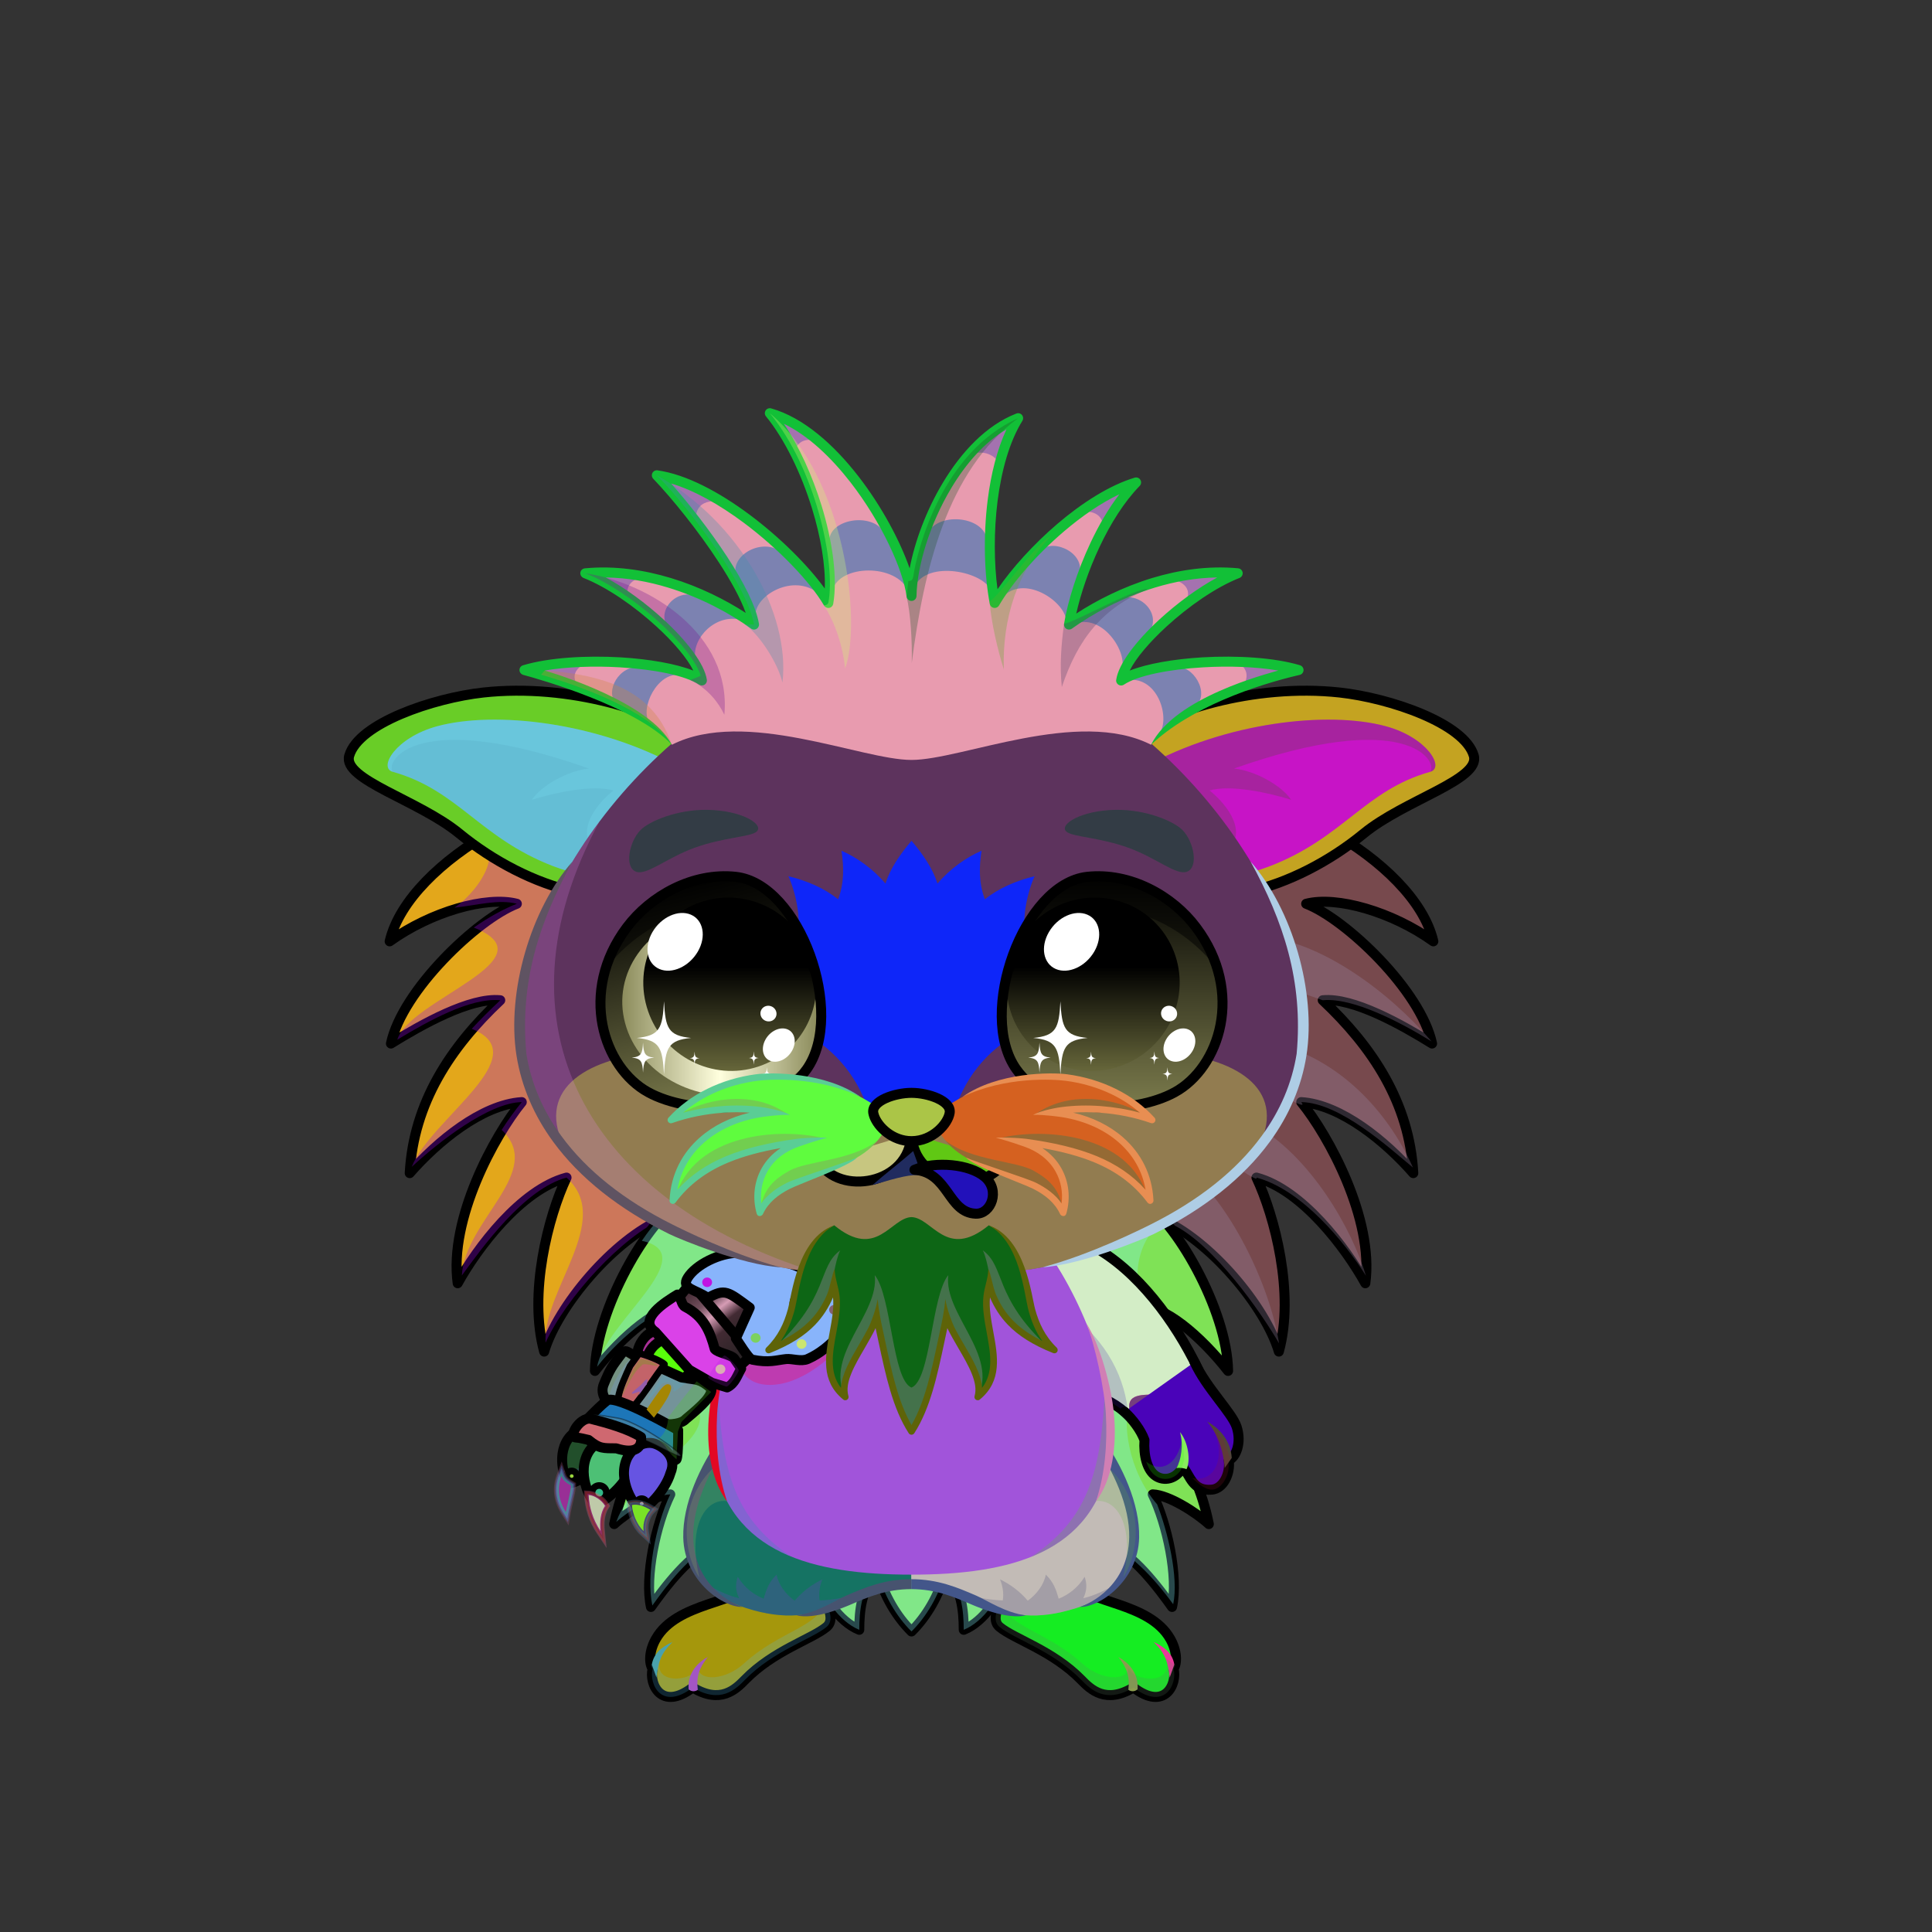 <svg xmlns="http://www.w3.org/2000/svg" xmlns:xlink="http://www.w3.org/1999/xlink" style="shape-rendering:geometricPrecision; text-rendering:geometricPrecision; image-rendering:optimizeQuality; fill-rule:evenodd; clip-rule:evenodd" version="1.1" viewBox="0 0 29000 29000" xml:space="preserve"><rect x="0" y="0" width="29000" height="29000" fill="#333333" stroke="none"/><defs><style type="text/css">.HairBack-Hedgehog2fil6 {fill:url(#HairBack-Hedgehog2id26)}
.HairBack-Hedgehog2fil7 {fill:#f2c5a0;fill-opacity:0.502}
.HairBack-Hedgehog2fil8 {fill:url(#HairBack-Hedgehog2id76)}
.HairBack-Hedgehog2fil2 {fill:black;fill-opacity:0.302}
.HairBack-Hedgehog2fil4 {fill:none}
.HairBack-Hedgehog2str0 {stroke:black;stroke-width:150;stroke-linecap:round;stroke-linejoin:round}
.Tail-Hedgehog2fil31 {fill:url(#Tail-Hedgehog2id34)}
.Tail-Hedgehog2fil7 {fill:#f2c5a0;fill-opacity:0.502}
.Tail-Hedgehog2fil2 {fill:black;fill-opacity:0.302}
.Tail-Hedgehog2fil4 {fill:none}
.Tail-Hedgehog2str0 {stroke:black;stroke-width:150;stroke-linecap:round;stroke-linejoin:round}
.RightFoot-Hedgehog4fil46 {fill:url(#RightFoot-Hedgehog4id40)}
.RightFoot-Hedgehog4fil47 {fill:#404b56;fill-opacity:0.2}
.RightFoot-Hedgehog4fil43 {fill:black}
.RightFoot-Hedgehog4fil11 {fill:black;fill-opacity:0.2}
.RightFoot-Hedgehog4fil4 {fill:none}
.RightFoot-Hedgehog4str0 {stroke:black;stroke-width:150;stroke-linecap:round;stroke-linejoin:round}
.RightLeg-Hedgehog4fil48 {fill:url(#RightLeg-Hedgehog4id47)}
.RightLeg-Hedgehog4fil47 {fill:#404b56;fill-opacity:0.2}
.RightLeg-Hedgehog4fil10 {fill:black;fill-rule:nonzero}
.RightLeg-Hedgehog4fil11 {fill:black;fill-opacity:0.2}
.LeftFoot-Hedgehog4fil52 {fill:url(#LeftFoot-Hedgehog4id125)}
.LeftFoot-Hedgehog4fil47 {fill:#404b56;fill-opacity:0.2}
.LeftFoot-Hedgehog4fil11 {fill:black;fill-opacity:0.2}
.LeftFoot-Hedgehog4fil43 {fill:black}
.LeftFoot-Hedgehog4fil4 {fill:none}
.LeftFoot-Hedgehog4str0 {stroke:black;stroke-width:150;stroke-linecap:round;stroke-linejoin:round}
.LeftLeg-Hedgehog4fil53 {fill:url(#LeftLeg-Hedgehog4id5)}
.LeftLeg-Hedgehog4fil47 {fill:#404b56;fill-opacity:0.2}
.LeftLeg-Hedgehog4fil10 {fill:black;fill-rule:nonzero}
.LeftLeg-Hedgehog4fil11 {fill:black;fill-opacity:0.2}
.RightHand-Hedgehog3fil56 {fill:url(#RightHand-Hedgehog3id68)}
.RightHand-Hedgehog3fil59 {fill:#f2c5a0;fill-opacity:0.702}
.RightHand-Hedgehog3fil11 {fill:black;fill-opacity:0.2}
.RightHand-Hedgehog3fil4 {fill:none}
.RightHand-Hedgehog3str0 {stroke:black;stroke-width:150;stroke-linecap:round;stroke-linejoin:round}
.RightPaw-Hedgehog3fil61 {fill:#7a6e54}
.RightPaw-Hedgehog3fil59 {fill:#f2c5a0;fill-opacity:0.702}
.RightPaw-Hedgehog3fil43 {fill:black}
.RightPaw-Hedgehog3fil11 {fill:black;fill-opacity:0.2}
.RightPaw-Hedgehog3fil4 {fill:none}
.RightPaw-Hedgehog3str0 {stroke:black;stroke-width:150;stroke-linecap:round;stroke-linejoin:round}
.Body-Hedgehog0fil67 {fill:url(#Body-Hedgehog0id9)}
.Body-Hedgehog0fil11 {fill:black;fill-opacity:0.2}
.Body-Hedgehog0fil10 {fill:black;fill-rule:nonzero}
.Ears-Hedgehog8fil108 {fill:url(#Ears-Hedgehog8id165)}
.Ears-Hedgehog8fil11 {fill:black;fill-opacity:0.2}
.Ears-Hedgehog8fil110 {fill:url(#Ears-Hedgehog8id166)}
.Ears-Hedgehog8fil107 {fill:url(#Ears-Hedgehog8id168)}
.Ears-Hedgehog8str1 {stroke:black;stroke-width:150}
.Ears-Hedgehog8fil109 {fill:url(#Ears-Hedgehog8id169)}
.Head-Hedgehog7fil111 {fill:url(#Head-Hedgehog7id4)}
.Head-Hedgehog7fil118 {fill:#f2c5a0;fill-opacity:0.6}
.Head-Hedgehog7fil11 {fill:black;fill-opacity:0.2}
.Head-Hedgehog7fil10 {fill:black;fill-rule:nonzero}
.Head-Hedgehog7fil119 {fill:url(#Head-Hedgehog7id70)}
.Mouth-Hedgehog7fil43 {fill:black}
.Mouth-Hedgehog7fil4 {fill:none}
.Mouth-Hedgehog7str0 {stroke:black;stroke-width:150;stroke-linecap:round;stroke-linejoin:round}
.Mouth-Hedgehog7fil122 {fill:url(#Mouth-Hedgehog7id159)}
.Eyes-Hedgehog3fil141 {fill:url(#Eyes-Hedgehog3id163)}
.Eyes-Hedgehog3fil142 {fill:url(#Eyes-Hedgehog3id45)}
.Eyes-Hedgehog3fil143 {fill:url(#Eyes-Hedgehog3id131)}
.Eyes-Hedgehog3fil124 {fill:#404b56}
.Eyes-Hedgehog3fil11 {fill:black;fill-opacity:0.2}
.Eyes-Hedgehog3fil128 {fill:black;fill-opacity:0.502}
.Eyes-Hedgehog3fil121 {fill:white}
.Eyes-Hedgehog3fil144 {fill:url(#Eyes-Hedgehog3id51)}
.Eyes-Hedgehog3fil145 {fill:url(#Eyes-Hedgehog3id104)}
.Eyes-Hedgehog3fil4 {fill:none}
.Eyes-Hedgehog3str1 {stroke:black;stroke-width:150}
.Moustache-Hedgehog7fil183 {fill:url(#Moustache-Hedgehog7id160)}
.Moustache-Hedgehog7fil2 {fill:black;fill-opacity:0.302}
.Moustache-Hedgehog7fil10 {fill:black;fill-rule:nonzero}
.Moustache-Hedgehog7fil184 {fill:url(#Moustache-Hedgehog7id36)}
.Moustache-Hedgehog7fil185 {fill:url(#Moustache-Hedgehog7id57)}
.Nose-Hedgehog0fil186 {fill:url(#Nose-Hedgehog0id133)}
.Nose-Hedgehog0str0 {stroke:black;stroke-width:150;stroke-linecap:round;stroke-linejoin:round}
.Hair-Hedgehog2fil189 {fill:url(#Hair-Hedgehog2id7)}
.Hair-Hedgehog2fil7 {fill:#f2c5a0;fill-opacity:0.502}
.Hair-Hedgehog2fil10 {fill:black;fill-rule:nonzero}
.Hair-Hedgehog2fil2 {fill:black;fill-opacity:0.302}
.WeaponCyberPunkW-Smallfil66 {fill:#544b36}
.WeaponCyberPunkW-Smallfil70 {fill:black;fill-opacity:0.4}
.WeaponCyberPunkW-Smallfil166 {fill:url(#WeaponCyberPunkW-Smallid277)}
.WeaponCyberPunkW-Smallfil167 {fill:url(#WeaponCyberPunkW-Smallid308)}
.WeaponCyberPunkW-Smallfil75 {fill:#FFFF66;fill-opacity:0.169}
.WeaponCyberPunkW-Smallfil76 {fill:white;fill-opacity:0.6}
.WeaponCyberPunkW-Smallfil168 {fill:url(#WeaponCyberPunkW-Smallid128)}
.WeaponCyberPunkW-Smallfil169 {fill:url(#WeaponCyberPunkW-Smallid133)}
.WeaponCyberPunkW-Smallfil170 {fill:url(#WeaponCyberPunkW-Smallid116)}
.WeaponCyberPunkW-Smallfil171 {fill:url(#WeaponCyberPunkW-Smallid195)}
.WeaponCyberPunkW-Smallfil82 {fill:#9E605A}
.WeaponCyberPunkW-Smallfil83 {fill:black}
.WeaponCyberPunkW-Smallfil84 {fill:black;fill-opacity:0.2}
.WeaponCyberPunkW-Smallfil173 {fill:url(#WeaponCyberPunkW-Smallid273)}
.WeaponCyberPunkW-Smallfil176 {fill:url(#WeaponCyberPunkW-Smallid302)}
.WeaponCyberPunkW-Smallfil90 {fill:white;fill-opacity:0.4}
.WeaponCyberPunkW-Smallfil91 {fill:black;fill-opacity:0.302}
.WeaponCyberPunkW-Smallfil177 {fill:url(#WeaponCyberPunkW-Smallid289)}
.WeaponCyberPunkW-Smallfil178 {fill:url(#WeaponCyberPunkW-Smallid129)}
.WeaponCyberPunkW-Smallfil179 {fill:url(#WeaponCyberPunkW-Smallid303)}
.WeaponCyberPunkW-Smallfil180 {fill:url(#WeaponCyberPunkW-Smallid132)}
.WeaponCyberPunkW-Smallfil99 {fill:black;fill-opacity:0.251}
.WeaponCyberPunkW-Smallfil101 {fill:#FFFF66;fill-opacity:0.302}
.WeaponCyberPunkW-Smallfil185 {fill:url(#WeaponCyberPunkW-Smallid162)}
.WeaponCyberPunkW-Smallfil161 {fill:url(#WeaponCyberPunkW-Smallid87)}
.WeaponCyberPunkW-Smallstr7 {stroke:black;stroke-width:150;stroke-linecap:round;stroke-linejoin:round;stroke-miterlimit:22.926}
.WeaponCyberPunkW-Smallfil162 {fill:url(#WeaponCyberPunkW-Smallid94)}
.WeaponCyberPunkW-Smallfil163 {fill:url(#WeaponCyberPunkW-Smallid98)}
.WeaponCyberPunkW-Smallfil164 {fill:url(#WeaponCyberPunkW-Smallid145)}
.WeaponCyberPunkW-Smallfil165 {fill:url(#WeaponCyberPunkW-Smallid138)}
.WeaponCyberPunkW-Smallfil7 {fill:none}
.WeaponCyberPunkW-Smallfil81 {fill:#9E5A7B}
.WeaponCyberPunkW-Smallfil172 {fill:url(#WeaponCyberPunkW-Smallid125)}
.WeaponCyberPunkW-Smallstr10 {stroke:black;stroke-width:100;stroke-linecap:round;stroke-linejoin:round;stroke-miterlimit:22.926}
.WeaponCyberPunkW-Smallfil174 {fill:url(#WeaponCyberPunkW-Smallid300)}
.WeaponCyberPunkW-Smallfil175 {fill:url(#WeaponCyberPunkW-Smallid141)}
.WeaponCyberPunkW-Smallstr11 {stroke:black;stroke-width:75;stroke-linecap:round;stroke-linejoin:round;stroke-miterlimit:22.926}
.WeaponCyberPunkW-Smallfil181 {fill:url(#WeaponCyberPunkW-Smallid228)}
.WeaponCyberPunkW-Smallfil182 {fill:url(#WeaponCyberPunkW-Smallid254)}
.WeaponCyberPunkW-Smallfil183 {fill:url(#WeaponCyberPunkW-Smallid236)}
.WeaponCyberPunkW-Smallstr12 {stroke:black;stroke-width:20;stroke-linecap:round;stroke-linejoin:round;stroke-miterlimit:22.926;stroke-opacity:0.4}
.WeaponCyberPunkW-Smallfil184 {fill:url(#WeaponCyberPunkW-Smallid280)}
.WeaponCyberPunkWGlow-Smallfil103 {fill:#0088FF;fill-opacity:0.302}
.WeaponCyberPunkWGlow-Smallfil104 {fill:#2BA2FF;fill-opacity:0.302}
.WeaponCyberPunkWGlow-Smallfil105 {fill:#57BCFF;fill-opacity:0.302}
.WeaponCyberPunkWGlow-Smallfil106 {fill:#82D5FF;fill-opacity:0.302}
.WeaponCyberPunkWGlow-Smallfil107 {fill:#ADEFFF}
</style><linearGradient gradientUnits="userSpaceOnUse" id="HairBack-Hedgehog2id26" x1="21592" x2="15642" y1="16347.6" y2="16618">
   <stop offset="0" style="stop-opacity:1; stop-color:#6e573b"/>
   <stop offset="0.502" style="stop-opacity:1; stop-color:#69737d"/>
   <stop offset="1" style="stop-opacity:1; stop-color:#404b56"/>
  </linearGradient><linearGradient gradientUnits="userSpaceOnUse" id="HairBack-Hedgehog2id76" x1="5771.84" x2="11721.8" xlink:href="#HairBack-Hedgehog2id26" y1="16347.6" y2="16618">
  </linearGradient><linearGradient gradientUnits="userSpaceOnUse" id="Tail-Hedgehog2id34" x1="13681.9" x2="13681.9" y1="18011.3" y2="24488.9">
   <stop offset="0" style="stop-opacity:1; stop-color:#404b56"/>
   <stop offset="0.271" style="stop-opacity:1; stop-color:#69737d"/>
   <stop offset="1" style="stop-opacity:1; stop-color:#6e573b"/>
  </linearGradient><linearGradient gradientUnits="objectBoundingBox" id="RightFoot-Hedgehog4id40" x1="55.948%" x2="44.053%" y1="103.33%" y2="0%">
   <stop offset="0" style="stop-opacity:1; stop-color:#f2c5a0"/>
   <stop offset="0.631" style="stop-opacity:1; stop-color:#948c7c"/>
   <stop offset="1" style="stop-opacity:1; stop-color:#948c7c"/>
  </linearGradient><linearGradient gradientUnits="objectBoundingBox" id="RightLeg-Hedgehog4id47" x1="50%" x2="50%" xlink:href="#RightLeg-Hedgehog4id5" y1="100%" y2="0%">
  </linearGradient><linearGradient gradientUnits="objectBoundingBox" id="LeftFoot-Hedgehog4id125" x1="44.03%" x2="55.97%" xlink:href="#LeftFoot-Hedgehog4id40" y1="103.274%" y2="0%">
  </linearGradient><linearGradient gradientUnits="objectBoundingBox" id="LeftLeg-Hedgehog4id5" x1="50%" x2="50%" y1="100%" y2="0%">
   <stop offset="0" style="stop-opacity:1; stop-color:#948c7c"/>
   <stop offset="0.212" style="stop-opacity:1; stop-color:#948c7c"/>
   <stop offset="1" style="stop-opacity:1; stop-color:#7a6e54"/>
  </linearGradient><linearGradient gradientUnits="objectBoundingBox" id="RightHand-Hedgehog3id68" x1="30.208%" x2="69.792%" y1="5.019%" y2="94.98%">
   <stop offset="0" style="stop-opacity:1; stop-color:#544b36"/>
   <stop offset="0.141" style="stop-opacity:1; stop-color:#544b36"/>
   <stop offset="0.71" style="stop-opacity:1; stop-color:#7a6e54"/>
   <stop offset="1" style="stop-opacity:1; stop-color:#7a6e54"/>
  </linearGradient><linearGradient gradientUnits="objectBoundingBox" id="Body-Hedgehog0id9" x1="50%" x2="50%" y1="0%" y2="100%">
   <stop offset="0" style="stop-opacity:1; stop-color:#544b36"/>
   <stop offset="0.102" style="stop-opacity:1; stop-color:#544b36"/>
   <stop offset="0.349" style="stop-opacity:1; stop-color:#7a6e54"/>
   <stop offset="1" style="stop-opacity:1; stop-color:#948c7c"/>
  </linearGradient><linearGradient gradientUnits="userSpaceOnUse" id="Ears-Hedgehog8id165" x1="6765.77" x2="9243.47" xlink:href="#Ears-Hedgehog8id24" y1="11170.9" y2="12823.3">
  </linearGradient><linearGradient gradientUnits="userSpaceOnUse" id="Ears-Hedgehog8id166" x1="20598.1" x2="18120.4" xlink:href="#Ears-Hedgehog8id24" y1="11170.9" y2="12823.3">
  </linearGradient><linearGradient gradientUnits="userSpaceOnUse" id="Ears-Hedgehog8id168" x1="6204.42" x2="9422.5" xlink:href="#Ears-Hedgehog8id19" y1="11108.6" y2="12705.4">
  </linearGradient><linearGradient gradientUnits="userSpaceOnUse" id="Ears-Hedgehog8id169" x1="21159.4" x2="17941.4" xlink:href="#Ears-Hedgehog8id19" y1="11108.6" y2="12705.4">
  </linearGradient><linearGradient gradientUnits="objectBoundingBox" id="Head-Hedgehog7id4" x1="50%" x2="50%" y1="100%" y2="0%">
   <stop offset="0" style="stop-opacity:1; stop-color:#544b36"/>
   <stop offset="0.251" style="stop-opacity:1; stop-color:#7a6e54"/>
   <stop offset="0.761" style="stop-opacity:1; stop-color:#948c7c"/>
   <stop offset="1" style="stop-opacity:1; stop-color:#948c7c"/>
  </linearGradient><linearGradient gradientUnits="userSpaceOnUse" id="Head-Hedgehog7id70" x1="13681.9" x2="13681.9" xlink:href="#Head-Hedgehog7id50" y1="16772.7" y2="12620.2">
  </linearGradient><linearGradient gradientUnits="userSpaceOnUse" id="Mouth-Hedgehog7id159" x1="14345.9" x2="14284.2" xlink:href="#Mouth-Hedgehog7id1" y1="18230.4" y2="17471">
  </linearGradient><linearGradient gradientUnits="objectBoundingBox" id="Eyes-Hedgehog3id163" x1="62.182%" x2="37.818%" xlink:href="#Eyes-Hedgehog3id0" y1="96.619%" y2="3.381%">
  </linearGradient><linearGradient gradientUnits="objectBoundingBox" id="Eyes-Hedgehog3id45" x1="0%" x2="100%" xlink:href="#Eyes-Hedgehog3id43" y1="50%" y2="50%">
  </linearGradient><linearGradient gradientUnits="userSpaceOnUse" id="Eyes-Hedgehog3id131" x1="10954.5" x2="10954.5" xlink:href="#Eyes-Hedgehog3id75" y1="13473.2" y2="16074.8">
  </linearGradient><linearGradient gradientUnits="objectBoundingBox" id="Eyes-Hedgehog3id51" x1="50%" x2="50%" xlink:href="#Eyes-Hedgehog3id0" y1="100%" y2="0%">
  </linearGradient><linearGradient gradientUnits="userSpaceOnUse" id="Eyes-Hedgehog3id104" x1="16409.3" x2="16409.3" xlink:href="#Eyes-Hedgehog3id75" y1="13473.2" y2="16074.8">
  </linearGradient><linearGradient gradientUnits="userSpaceOnUse" id="Moustache-Hedgehog7id160" x1="10515.3" x2="12828.5" xlink:href="#Moustache-Hedgehog7id6" y1="16524.2" y2="17833.2">
  </linearGradient><linearGradient gradientUnits="userSpaceOnUse" id="Moustache-Hedgehog7id36" x1="16914.6" x2="14469.2" xlink:href="#Moustache-Hedgehog7id6" y1="16486.8" y2="17870.6">
  </linearGradient><linearGradient gradientUnits="userSpaceOnUse" id="Moustache-Hedgehog7id57" x1="13681.9" x2="13681.9" xlink:href="#Moustache-Hedgehog7id6" y1="21486.1" y2="18269">
  </linearGradient><linearGradient gradientUnits="userSpaceOnUse" id="Nose-Hedgehog0id133" x1="13681.9" x2="13681.9" y1="16404" y2="17128.6">
   <stop offset="0" style="stop-opacity:1; stop-color:#FFCCCC"/>
   <stop offset="1" style="stop-opacity:1; stop-color:#B37173"/>
  </linearGradient><linearGradient gradientUnits="userSpaceOnUse" id="Hair-Hedgehog2id7" x1="13681.9" x2="13681.9" y1="6201.88" y2="11406.7">
   <stop offset="0" style="stop-opacity:1; stop-color:#404b56"/>
   <stop offset="0.549" style="stop-opacity:1; stop-color:#69737d"/>
   <stop offset="1" style="stop-opacity:1; stop-color:#6e573b"/>
  </linearGradient><radialGradient cx="10432.28" cy="19881.81" fx="10432.28" fy="19881.81" gradientTransform="matrix(-0.14 -1.205 -1.425 0.054 40212 31376)" gradientUnits="userSpaceOnUse" id="WeaponCyberPunkW-Smallid277" r="519.97" xlink:href="#WeaponCyberPunkW-Smallid271">
  </radialGradient><radialGradient cx="11454.61" cy="19358.21" fx="11454.61" fy="19358.21" gradientTransform="matrix(-0.204 -0.95 -1.469 -0.023 42224 30689)" gradientUnits="userSpaceOnUse" id="WeaponCyberPunkW-Smallid308" r="838.2" xlink:href="#WeaponCyberPunkW-Smallid271">
  </radialGradient><linearGradient gradientUnits="userSpaceOnUse" id="WeaponCyberPunkW-Smallid128" x1="11079.46" x2="11605.07" xlink:href="#WeaponCyberPunkW-Smallid102" y1="18993.09" y2="18954.49">
  </linearGradient><linearGradient gradientUnits="userSpaceOnUse" id="WeaponCyberPunkW-Smallid133" x1="11122.75" x2="11418.49" xlink:href="#WeaponCyberPunkW-Smallid102" y1="19750.58" y2="19604.05">
  </linearGradient><linearGradient gradientUnits="userSpaceOnUse" id="WeaponCyberPunkW-Smallid116" x1="11695.42" x2="11823.79" y1="20335.95" y2="20180.71">
   <stop offset="0" style="stop-opacity:1; stop-color:#8A8A8A"/>
   <stop offset="0.349" style="stop-opacity:1; stop-color:#9F9FA4"/>
   <stop offset="0.702" style="stop-opacity:1; stop-color:white"/>
   <stop offset="1" style="stop-opacity:1; stop-color:#B7B7C3"/>
  </linearGradient><linearGradient gradientUnits="userSpaceOnUse" id="WeaponCyberPunkW-Smallid195" x1="10256.45" x2="10508.03" xlink:href="#WeaponCyberPunkW-Smallid102" y1="20364.52" y2="20214.5">
  </linearGradient><radialGradient cx="9771.96" cy="20577.52" fx="9771.96" fy="20577.52" gradientTransform="matrix(-0.544 -1.096 -1.506 0.477 46077 21472)" gradientUnits="userSpaceOnUse" id="WeaponCyberPunkW-Smallid273" r="512.49" xlink:href="#WeaponCyberPunkW-Smallid271">
  </radialGradient><radialGradient cx="8755.91" cy="21725.19" fx="8755.91" fy="21725.19" gradientTransform="matrix(0.513 -1.463 1.025 0.206 -18003 30053)" gradientUnits="userSpaceOnUse" id="WeaponCyberPunkW-Smallid302" r="247.13" xlink:href="#WeaponCyberPunkW-Smallid274">
  </radialGradient><radialGradient cx="9108.99" cy="21926.46" fx="9108.99" fy="21926.46" gradientTransform="matrix(0.288 -1.511 0.968 0.049 -14747 34615)" gradientUnits="userSpaceOnUse" id="WeaponCyberPunkW-Smallid289" r="290.2" xlink:href="#WeaponCyberPunkW-Smallid274">
  </radialGradient><linearGradient gradientUnits="userSpaceOnUse" id="WeaponCyberPunkW-Smallid129" x1="9223.38" x2="9048.47" xlink:href="#WeaponCyberPunkW-Smallid111" y1="22546.59" y2="21679.47">
  </linearGradient><radialGradient cx="9707.4" cy="22006.5" fx="9707.4" fy="22006.5" gradientTransform="matrix(0.102 -1.393 0.853 -0.086 -10058 37416)" gradientUnits="userSpaceOnUse" id="WeaponCyberPunkW-Smallid303" r="328.27" xlink:href="#WeaponCyberPunkW-Smallid274">
  </radialGradient><linearGradient gradientUnits="userSpaceOnUse" id="WeaponCyberPunkW-Smallid132" x1="9877.09" x2="9700.92" xlink:href="#WeaponCyberPunkW-Smallid105" y1="22622.22" y2="21751.91">
  </linearGradient><linearGradient gradientUnits="userSpaceOnUse" id="WeaponCyberPunkW-Smallid162" x1="9516.21" x2="9690.95" xlink:href="#WeaponCyberPunkW-Smallid102" y1="20863.94" y2="20757.38">
  </linearGradient><linearGradient gradientUnits="userSpaceOnUse" id="WeaponCyberPunkW-Smallid87" x1="9773.47" x2="9704.05" xlink:href="#WeaponCyberPunkW-Smallid83" y1="20386.67" y2="20047.86">
  </linearGradient><linearGradient gradientUnits="userSpaceOnUse" id="WeaponCyberPunkW-Smallid94" x1="10388.78" x2="9871.95" xlink:href="#WeaponCyberPunkW-Smallid83" y1="20816.22" y2="20155.03">
  </linearGradient><linearGradient gradientUnits="userSpaceOnUse" id="WeaponCyberPunkW-Smallid98" x1="10244.56" x2="10624.22" xlink:href="#WeaponCyberPunkW-Smallid83" y1="20906.06" y2="20459.5">
  </linearGradient><linearGradient gradientUnits="userSpaceOnUse" id="WeaponCyberPunkW-Smallid145" x1="11077.75" x2="10255.76" xlink:href="#WeaponCyberPunkW-Smallid83" y1="20516.77" y2="19432.95">
  </linearGradient><linearGradient gradientUnits="userSpaceOnUse" id="WeaponCyberPunkW-Smallid138" x1="11323.11" x2="10682.6" xlink:href="#WeaponCyberPunkW-Smallid83" y1="20050.38" y2="19205.85">
  </linearGradient><linearGradient gradientUnits="userSpaceOnUse" id="WeaponCyberPunkW-Smallid125" x1="9361.09" x2="9950.14" xlink:href="#WeaponCyberPunkW-Smallid107" y1="21410.54" y2="20715.7">
  </linearGradient><radialGradient cx="9626.02" cy="20586.69" fx="9626.02" fy="20586.69" gradientTransform="matrix(-0.559 -1.454 -1.173 0.15 39166 31483)" gradientUnits="userSpaceOnUse" id="WeaponCyberPunkW-Smallid300" r="241.14" xlink:href="#WeaponCyberPunkW-Smallid272">
  </radialGradient><linearGradient gradientUnits="userSpaceOnUse" id="WeaponCyberPunkW-Smallid141" x1="8878.71" x2="10002.41" xlink:href="#WeaponCyberPunkW-Smallid115" y1="21192.51" y2="21791.99">
  </linearGradient><radialGradient cx="8994.94" cy="22405.67" fx="8994.94" fy="22405.67" gradientTransform="matrix(1.103 -0.128 0.136 1.098 -3970 -1036)" gradientUnits="userSpaceOnUse" id="WeaponCyberPunkW-Smallid228" r="97.4">
   <stop offset="0" style="stop-opacity:1; stop-color:#8FE9FF"/>
   <stop offset="0.271" style="stop-opacity:1; stop-color:#45B2FF"/>
   <stop offset="1" style="stop-opacity:1; stop-color:black"/>
  </radialGradient><radialGradient cx="8581.79" cy="22156.43" fx="8581.79" fy="22156.43" gradientTransform="matrix(1.103 -0.128 0.134 1.084 -3858 -763)" gradientUnits="userSpaceOnUse" id="WeaponCyberPunkW-Smallid254" r="70.43" xlink:href="#WeaponCyberPunkW-Smallid228">
  </radialGradient><radialGradient cx="9632.19" cy="22572.45" fx="9632.19" fy="22572.45" gradientTransform="matrix(1.103 -0.128 0.134 1.084 -4021 -663)" gradientUnits="userSpaceOnUse" id="WeaponCyberPunkW-Smallid236" r="70.43" xlink:href="#WeaponCyberPunkW-Smallid228">
  </radialGradient><radialGradient cx="9114.86" cy="21452.5" fx="9114.86" fy="21452.5" gradientTransform="matrix(-0.485 -0.718 -1.107 0.184 37284 24055)" gradientUnits="userSpaceOnUse" id="WeaponCyberPunkW-Smallid280" r="336.61" xlink:href="#WeaponCyberPunkW-Smallid272">
  </radialGradient><linearGradient gradientUnits="objectBoundingBox" id="RightLeg-Hedgehog4id5" x1="50%" x2="50%" y1="100%" y2="0%">
   <stop offset="0" style="stop-opacity:1; stop-color:#948c7c"/>
   <stop offset="0.212" style="stop-opacity:1; stop-color:#948c7c"/>
   <stop offset="1" style="stop-opacity:1; stop-color:#7a6e54"/>
  </linearGradient><linearGradient gradientUnits="objectBoundingBox" id="LeftFoot-Hedgehog4id40" x1="55.948%" x2="44.053%" y1="103.33%" y2="0%">
   <stop offset="0" style="stop-opacity:1; stop-color:#f2c5a0"/>
   <stop offset="0.631" style="stop-opacity:1; stop-color:#948c7c"/>
   <stop offset="1" style="stop-opacity:1; stop-color:#948c7c"/>
  </linearGradient><linearGradient gradientUnits="userSpaceOnUse" id="Ears-Hedgehog8id24" x1="8144.15" x2="9871.83" y1="11080" y2="12905.1">
   <stop offset="0" style="stop-opacity:1; stop-color:#F2E6E6"/>
   <stop offset="1" style="stop-opacity:1; stop-color:#B58383"/>
  </linearGradient><linearGradient gradientUnits="userSpaceOnUse" id="Ears-Hedgehog8id19" x1="7036.34" x2="11425" y1="22075" y2="13053.8">
   <stop offset="0" style="stop-opacity:1; stop-color:#404b56"/>
   <stop offset="1" style="stop-opacity:1; stop-color:#544b36"/>
  </linearGradient><linearGradient gradientUnits="userSpaceOnUse" id="Head-Hedgehog7id50" x1="13681.9" x2="13681.9" y1="18718" y2="12620.2">
   <stop offset="0" style="stop-opacity:1; stop-color:#404b56"/>
   <stop offset="1" style="stop-opacity:1; stop-color:#69737d"/>
  </linearGradient><linearGradient gradientUnits="userSpaceOnUse" id="Mouth-Hedgehog7id1" x1="13682.6" x2="13682.6" y1="18074.1" y2="17483.4">
   <stop offset="0" style="stop-opacity:1; stop-color:#FF9999"/>
   <stop offset="0.38" style="stop-opacity:1; stop-color:#FC8F91"/>
   <stop offset="1" style="stop-opacity:1; stop-color:#C46668"/>
  </linearGradient><linearGradient gradientUnits="userSpaceOnUse" id="Eyes-Hedgehog3id0" x1="10654.3" x2="10654.3" y1="16581.4" y2="13705.6">
   <stop offset="0" style="stop-opacity:1; stop-color:#80804f"/>
   <stop offset="1" style="stop-opacity:1; stop-color:black"/>
  </linearGradient><linearGradient gradientUnits="userSpaceOnUse" id="Eyes-Hedgehog3id43" x1="9336.13" x2="12327.3" y1="15064.6" y2="15064.6">
   <stop offset="0" style="stop-opacity:1; stop-color:#80804f"/>
   <stop offset="0.502" style="stop-opacity:1; stop-color:#ffffde"/>
   <stop offset="1" style="stop-opacity:1; stop-color:#80804f"/>
  </linearGradient><linearGradient gradientUnits="userSpaceOnUse" id="Eyes-Hedgehog3id75" x1="16987" x2="16987" y1="13705.8" y2="15976.6">
   <stop offset="0" style="stop-opacity:1; stop-color:black"/>
   <stop offset="0.4" style="stop-opacity:1; stop-color:black"/>
   <stop offset="1" style="stop-opacity:1; stop-color:#66663a"/>
  </linearGradient><linearGradient gradientUnits="userSpaceOnUse" id="Moustache-Hedgehog7id6" x1="13681.9" x2="13681.9" y1="6728.09" y2="11806.7">
   <stop offset="0" style="stop-opacity:1; stop-color:#543f25"/>
   <stop offset="1" style="stop-opacity:1; stop-color:#6e573b"/>
  </linearGradient><radialGradient cx="17353.98" cy="18883.36" fx="17353.98" fy="18883.36" gradientTransform="matrix(0.111 -1.196 1.365 0.028 -10340 39116)" gradientUnits="userSpaceOnUse" id="WeaponCyberPunkW-Smallid271" r="632.37">
   <stop offset="0" style="stop-opacity:1; stop-color:#9E504A"/>
   <stop offset="0.439" style="stop-opacity:1; stop-color:#8C3933"/>
   <stop offset="1" style="stop-opacity:1; stop-color:#5B2822"/>
  </radialGradient><linearGradient gradientUnits="userSpaceOnUse" id="WeaponCyberPunkW-Smallid102" x1="8943.27" x2="9146.76" y1="20073.11" y2="19944.79">
   <stop offset="0" style="stop-opacity:1; stop-color:#B7B7C3"/>
   <stop offset="1" style="stop-opacity:1; stop-color:white"/>
  </linearGradient><radialGradient cx="18290.6" cy="21895.66" fx="18290.6" fy="21895.66" gradientTransform="matrix(-0.319 -1.512 -0.971 0.067 45392 48073)" gradientUnits="userSpaceOnUse" id="WeaponCyberPunkW-Smallid274" r="289">
   <stop offset="0" style="stop-opacity:1; stop-color:#93B7CF"/>
   <stop offset="0.439" style="stop-opacity:1; stop-color:#6E8CA3"/>
   <stop offset="1" style="stop-opacity:1; stop-color:#496177"/>
  </radialGradient><linearGradient gradientUnits="userSpaceOnUse" id="WeaponCyberPunkW-Smallid111" x1="18816.01" x2="18999.58" y1="22065.06" y2="21017.15">
   <stop offset="0" style="stop-opacity:1; stop-color:#3E879B"/>
   <stop offset="0.239" style="stop-opacity:1; stop-color:#396577"/>
   <stop offset="0.42" style="stop-opacity:1; stop-color:#334353"/>
   <stop offset="1" style="stop-opacity:1; stop-color:#334353"/>
  </linearGradient><linearGradient gradientUnits="userSpaceOnUse" id="WeaponCyberPunkW-Smallid105" x1="18584.72" x2="18828.88" y1="22175.98" y2="21358.96">
   <stop offset="0" style="stop-opacity:1; stop-color:#5EC4D9"/>
   <stop offset="0.059" style="stop-opacity:1; stop-color:#498496"/>
   <stop offset="0.2" style="stop-opacity:1; stop-color:#3E879B"/>
   <stop offset="0.671" style="stop-opacity:1; stop-color:#334353"/>
   <stop offset="1" style="stop-opacity:1; stop-color:#334353"/>
  </linearGradient><linearGradient gradientUnits="userSpaceOnUse" id="WeaponCyberPunkW-Smallid83" x1="17140.7" x2="16752.23" y1="20896.86" y2="20457.44">
   <stop offset="0" style="stop-opacity:1; stop-color:#242222"/>
   <stop offset="0.412" style="stop-opacity:1; stop-color:#422A33"/>
   <stop offset="0.612" style="stop-opacity:1; stop-color:#D69CB5"/>
   <stop offset="0.769" style="stop-opacity:1; stop-color:#73505E"/>
   <stop offset="1" style="stop-opacity:1; stop-color:#422A33"/>
  </linearGradient><linearGradient gradientUnits="userSpaceOnUse" id="WeaponCyberPunkW-Smallid107" x1="18034.02" x2="17431.28" y1="21384.83" y2="20701.06">
   <stop offset="0" style="stop-opacity:1; stop-color:#383838"/>
   <stop offset="1" style="stop-opacity:1; stop-color:#A0A0A0"/>
  </linearGradient><radialGradient cx="9071.15" cy="19739.25" fx="9071.15" fy="19739.25" gradientTransform="matrix(-0.541 -1.454 -1.135 0.15 36376 29956)" gradientUnits="userSpaceOnUse" id="WeaponCyberPunkW-Smallid272" r="290.38">
   <stop offset="0" style="stop-opacity:1; stop-color:#9E504A"/>
   <stop offset="0.439" style="stop-opacity:1; stop-color:#7D3B36"/>
   <stop offset="1" style="stop-opacity:1; stop-color:#5B2822"/>
  </radialGradient><linearGradient gradientUnits="userSpaceOnUse" id="WeaponCyberPunkW-Smallid115" x1="18511.98" x2="17400.41" y1="21157.87" y2="21778.12">
   <stop offset="0" style="stop-opacity:1; stop-color:#422A33"/>
   <stop offset="0.231" style="stop-opacity:1; stop-color:#73505E"/>
   <stop offset="0.388" style="stop-opacity:1; stop-color:#D69CB5"/>
   <stop offset="0.588" style="stop-opacity:1; stop-color:#422A33"/>
   <stop offset="1" style="stop-opacity:1; stop-color:#242222"/>
  </linearGradient></defs><g id="HairBack-Hedgehog2">
 <animateTransform additive="sum" attributeName="transform" dur="10" repeatCount="indefinite" type="translate" values="0;0 200;0;0 200;0;0 200;0;0 200;0"/>
  <path class="HairBack-Hedgehog2fil6" d="M17820 11951c1108,-270 3409,948 3695,2179 -619,-445 -1455,-683 -1909,-564 597,230 1721,1305 1890,2098 -460,-285 -1189,-695 -1641,-650 745,702 1301,1538 1359,2595 -409,-469 -1083,-1028 -1682,-1066 408,499 1094,1754 962,2719 -291,-527 -948,-1403 -1634,-1586 274,581 576,1743 336,2612 -200,-677 -1043,-1687 -1790,-1997 82,563 213,1953 -48,2762 -430,-907 -1085,-2379 -1639,-3150 2186,-867 3009,-2237 2101,-5952z" style="fill:#23956c"/>
  <path class="HairBack-Hedgehog2fil7" d="M20575 12876c190,149 362,308 506,475 -132,39 -265,219 -164,410 1,10 2,20 2,30 -228,-102 -461,-176 -676,-217 -255,-140 26,-767 332,-698zm-62 1330c161,152 319,320 459,495 -215,126 -281,313 -210,555 -219,-103 -441,-188 -639,-225 -215,-250 79,-807 390,-825zm78 1650c128,185 239,377 332,580 -290,60 -391,257 -357,551 -1,4 -2,9 -3,13 -180,-136 -373,-255 -566,-338 0,0 0,0 0,0 -56,-515 156,-771 594,-806zm-515 1562c93,190 179,394 251,604 -238,5 -375,146 -418,411 -115,-131 -239,-257 -369,-368 68,-370 234,-602 536,-647zm-943 1043c67,265 119,554 140,845 -205,-95 -353,-24 -429,258 -5,1 -10,2 -16,3 -158,-231 -351,-462 -560,-667 2,-2 4,-4 6,-5 192,-409 461,-574 835,-411 8,-8 16,-15 24,-23z" style="fill:#9876a3"/>
  <path class="HairBack-Hedgehog2fil4 HairBack-Hedgehog2str0" d="M17820 11951c1108,-270 3409,948 3695,2179 -619,-445 -1455,-683 -1909,-564 597,230 1721,1305 1890,2098 -460,-285 -1189,-695 -1641,-650 745,702 1301,1538 1359,2595 -409,-469 -1083,-1028 -1682,-1066 408,499 1094,1754 962,2719 -291,-527 -948,-1403 -1634,-1586 274,581 576,1743 336,2612 -200,-677 -1043,-1687 -1790,-1997 82,563 213,1953 -48,2762 -430,-907 -1085,-2379 -1639,-3150 2186,-867 3009,-2237 2101,-5952z" style="fill:#77494d"/>
  <path class="HairBack-Hedgehog2fil8" d="M9544 11951c-1108,-270 -3409,948 -3695,2179 619,-445 1455,-683 1909,-564 -597,230 -1722,1305 -1890,2098 460,-285 1189,-695 1641,-650 -745,702 -1301,1538 -1359,2595 409,-469 1082,-1028 1682,-1066 -408,499 -1095,1754 -962,2719 291,-527 948,-1403 1634,-1586 -274,581 -576,1743 -336,2612 200,-677 1043,-1687 1790,-1997 -82,563 -213,1953 48,2762 430,-907 1085,-2379 1638,-3150 -2186,-867 -3008,-2237 -2100,-5952z" style="fill:#50725b"/>
  <path class="HairBack-Hedgehog2fil7" d="M6789 12876c-190,149 -362,308 -507,475 132,39 266,219 164,410 0,10 -1,20 -1,30 228,-102 461,-176 676,-217 255,-140 -26,-767 -332,-698zm62 1330c-161,152 -319,320 -459,495 215,126 281,313 210,555 219,-103 441,-188 638,-225 216,-250 -79,-807 -389,-825zm-78 1650c-128,185 -240,377 -332,580 290,60 391,257 357,551 1,4 2,9 3,13 180,-136 373,-255 566,-338 0,0 0,0 0,0 56,-515 -156,-771 -594,-806zm515 1562c-93,190 -180,394 -251,604 238,5 375,146 418,411 115,-131 239,-257 369,-368 -68,-370 -234,-602 -536,-647zm943 1043c-67,265 -119,554 -140,845 205,-95 353,-24 429,258 5,1 10,2 16,3 158,-231 351,-462 560,-667 -2,-2 -4,-4 -6,-5 -192,-409 -462,-574 -835,-411 -8,-8 -16,-15 -24,-23z" style="fill:#f13add"/>
  <path class="HairBack-Hedgehog2fil4 HairBack-Hedgehog2str0" d="M9544 11951c-1108,-270 -3409,948 -3695,2179 619,-445 1455,-683 1909,-564 -597,230 -1722,1305 -1890,2098 460,-285 1189,-695 1641,-650 -745,702 -1301,1538 -1359,2595 409,-469 1082,-1028 1682,-1066 -408,499 -1095,1754 -962,2719 291,-527 948,-1403 1634,-1586 -274,581 -576,1743 -336,2612 200,-677 1043,-1687 1790,-1997 -82,563 -213,1953 48,2762 430,-907 1085,-2379 1638,-3150 -2186,-867 -3008,-2237 -2100,-5952z" style="fill:#e3a71b"/>
  <path class="HairBack-Hedgehog2fil2" d="M21489 15633c-460,-285 -1182,-664 -1634,-619 -196,-68 -391,-137 -586,-205 -22,291 -44,582 -66,874 859,224 1605,944 2006,1842 -349,-288 -1093,-974 -1677,-982 93,114 -191,-50 -257,-78 -154,135 -309,270 -463,405 866,482 1486,1589 1691,2279 -314,-497 -957,-1290 -1643,-1473 40,84 -364,-202 -413,-232 -218,26 -435,52 -653,78 662,526 1264,1751 1405,2642 -265,-458 -975,-1480 -1590,-1780 -273,-248 -546,-496 -819,-745 78,-150 156,-300 234,-450 651,-512 1038,-1193 1136,-2185 226,-434 517,-517 743,-952 904,61 1938,825 2586,1581z" style="fill:#9d88a6"/>
  <path class="HairBack-Hedgehog2fil2" d="M9544 11951c-15,-4 -30,-7 -45,-10 -335,15 -669,31 -1003,47 -500,116 -1024,347 -1450,633 590,17 190,722 -224,1003 339,-35 660,-131 936,-58 -189,73 -417,197 -646,357 1193,476 -970,1082 -1148,1683 457,-276 1098,-636 1545,-592 -157,148 -300,290 -428,429 994,397 -619,1354 -901,2072 387,-359 1155,-966 1652,-972 -98,120 -202,262 -302,417 662,624 -550,1350 -598,2186 297,-407 932,-1299 1572,-1470 713,638 -359,1684 -315,2478 311,-681 1158,-1603 1769,-1863 -82,563 -191,1942 60,2717 418,-828 1073,-2334 1626,-3105 -2186,-867 -3008,-2237 -2100,-5952z" style="fill:#9d07eb"/>
 </g><g id="Tail-Hedgehog2">
 <animateTransform additive="sum" attributeName="transform" dur="10" repeatCount="indefinite" type="translate" values="0;0 200;0;0 200;0;0 200;0;0 200;0"/>
  <g id="_1891249957056">
   <path class="Tail-Hedgehog2fil31" d="M10243 18011c-510,276 -1301,1651 -1313,2567 410,-525 981,-1007 1303,-953 -321,180 -1068,1362 -1084,1879 287,-215 882,-539 1290,-522 -498,400 -1015,875 -1220,1895 189,-173 601,-437 842,-446 -218,450 -387,1240 -290,1690 188,-264 604,-831 979,-940 384,-112 1462,128 1523,454 62,326 324,707 625,829 1,-287 30,-617 271,-889 96,379 296,699 513,914 217,-215 416,-535 513,-914 241,272 270,602 271,889 301,-122 563,-503 625,-829 61,-326 1138,-566 1523,-454 375,109 790,676 979,940 97,-450 -72,-1240 -290,-1690 241,9 653,273 842,446 -206,-1020 -722,-1495 -1220,-1895 408,-17 1002,307 1290,522 -16,-517 -763,-1699 -1084,-1879 322,-54 893,428 1303,953 -12,-916 -803,-2291 -1313,-2567 -670,147 -2745,630 -3415,776l-24 -5 -24 5c-670,-146 -2745,-629 -3415,-776z" style="fill:#6358cd"/>
   <path class="Tail-Hedgehog2fil7" d="M18000 19122c85,167 163,341 229,516 -209,120 -266,273 -248,444 -126,-119 -255,-222 -377,-300 -59,-316 102,-521 396,-660zm-369 1070c113,167 224,353 319,538 -168,60 -240,337 -190,492 1,1 1,3 2,5 -128,-66 -266,-126 -401,-170 -263,-233 29,-891 270,-865zm-26 1452c119,154 228,330 321,536 -182,-17 -335,203 -232,375 1,4 2,8 3,12 -142,-76 -285,-132 -394,-136 28,58 55,122 81,190 -29,-66 -58,-132 -88,-198 -143,-241 83,-766 309,-779zm-168 1125c64,195 117,412 149,625 -157,-95 -399,18 -413,198 -164,-177 -347,-336 -524,-400 -11,-273 526,-547 788,-423z" style="fill:#88c63f"/>
   <path class="Tail-Hedgehog2fil7" d="M9364 19122c-85,167 -163,341 -229,516 209,120 266,273 248,444 126,-119 255,-222 377,-300 59,-316 -102,-521 -396,-660zm369 1070c-113,167 -224,353 -319,538 167,60 240,337 190,492 -1,1 -2,3 -2,5 128,-66 265,-126 401,-170 263,-233 -29,-891 -270,-865zm26 1452c-119,154 -228,330 -321,536 181,-17 334,203 232,375 -1,4 -2,8 -3,12 142,-76 285,-132 394,-136 -28,58 -56,122 -82,190 30,-66 59,-132 88,-198 144,-241 -82,-766 -308,-779zm168 1125c-64,195 -117,412 -149,625 157,-95 398,18 413,198 163,-177 347,-336 523,-400 12,-273 -525,-547 -787,-423z" style="fill:#728448"/>
   <path class="Tail-Hedgehog2fil4 Tail-Hedgehog2str0" d="M10243 18011c-510,276 -1301,1651 -1313,2567 410,-525 981,-1007 1303,-953 -321,180 -1068,1362 -1084,1879 287,-215 882,-539 1290,-522 -498,400 -1015,875 -1220,1895 189,-173 601,-437 842,-446 -218,450 -387,1240 -290,1690 188,-264 604,-831 979,-940 384,-112 1462,128 1523,454 62,326 324,707 625,829 1,-287 30,-617 271,-889 96,379 296,699 513,914 217,-215 416,-535 513,-914 241,272 270,602 271,889 301,-122 563,-503 625,-829 61,-326 1138,-566 1523,-454 375,109 790,676 979,940 97,-450 -72,-1240 -290,-1690 241,9 653,273 842,446 -206,-1020 -722,-1495 -1220,-1895 408,-17 1002,307 1290,522 -16,-517 -763,-1699 -1084,-1879 322,-54 893,428 1303,953 -12,-916 -803,-2291 -1313,-2567 -670,147 -2745,630 -3415,776l-24 -5 -24 5c-670,-146 -2745,-629 -3415,-776z" style="fill:#7fe256"/>
   <path class="Tail-Hedgehog2fil2" d="M10194 18040c-189,117 -385,325 -560,585 941,205 -567,1240 -671,1891 359,-464 968,-947 1263,-897 748,498 -959,1254 -992,1822 204,-156 895,-485 1143,-474 552,662 -806,977 -1127,1878 190,-172 570,-405 811,-414 -218,450 -366,1218 -269,1668 189,-263 583,-809 958,-918 384,-112 1462,128 1523,454 62,326 324,707 625,829 1,-287 30,-617 271,-889 96,379 296,699 513,914 217,-215 416,-535 513,-914 241,272 270,602 271,889 301,-122 563,-503 625,-829 61,-326 1138,-566 1523,-454 375,109 808,636 996,899 86,-400 -84,-1099 -241,-1499 -437,-505 -544,-1267 -391,-1587 -194,-563 -120,-1249 224,-1321 -243,-477 -133,-1056 271,-1375 -117,-125 -236,-224 -352,-287 -670,147 -2745,630 -3415,776 -8,-2 -16,-3 -24,-5 -8,2 -16,3 -24,5 -648,-142 -2611,-598 -3345,-760 -40,4 -79,9 -119,13z" style="fill:#87f3fb"/>
  </g>
 </g><g id="RightFoot-Hedgehog4">
  <path class="RightFoot-Hedgehog4fil46" d="M17616 25049c58,229 -133,641 -602,281 -416,252 -643,30 -786,-117 -427,-437 -1001,-608 -1224,-792 -174,-144 96,-471 85,-641 326,80 773,48 1052,-20 166,306 1110,284 1425,840 100,176 108,360 50,449z" style="fill:#4aa197"/>
  <path class="RightFoot-Hedgehog4fil47" d="M17616 25049c58,229 -133,641 -602,281 -416,252 -643,30 -786,-117 -427,-437 -1001,-608 -1224,-792 -174,-144 96,-471 85,-641 326,80 773,48 1052,-20 166,306 1110,284 1425,840 100,176 108,360 50,449z" style="fill:#96c960"/>
  <path class="RightFoot-Hedgehog4fil4 RightFoot-Hedgehog4str0" d="M17616 25049c58,229 -133,641 -602,281 -416,252 -643,30 -786,-117 -427,-437 -1001,-608 -1224,-792 -174,-144 96,-471 85,-641 326,80 773,48 1052,-20 166,306 1110,284 1425,840 100,176 108,360 50,449z" style="fill:#15ed22"/>
  <path class="RightFoot-Hedgehog4fil43" d="M17075 25357c18,-210 -100,-383 -289,-485 131,162 175,299 151,492 36,28 93,34 138,-7z" style="fill:#8c9c50"/>
  <path class="RightFoot-Hedgehog4fil43" d="M17627 24985c-28,-165 -141,-261 -310,-338 177,173 216,307 240,534 21,-62 50,-133 70,-196z" style="fill:#e9399a"/>
  <path class="RightFoot-Hedgehog4fil11" d="M17616 25049c58,229 -133,641 -602,281 -416,252 -643,30 -786,-117 -427,-437 -1001,-608 -1224,-792 -111,-92 -42,-257 20,-409 59,405 671,455 1222,959 269,246 667,277 693,61 92,226 704,254 554,-143 42,29 93,66 147,105 -6,21 -14,40 -24,55z" style="fill:#5f7f68"/>
 </g><g id="LeftFoot-Hedgehog4">
  <path class="LeftFoot-Hedgehog4fil52" d="M9796 25049c-58,229 132,641 602,281 416,252 642,30 786,-117 427,-437 1000,-608 1223,-792 175,-144 -96,-471 -84,-641 -326,80 -774,48 -1053,-20 -166,306 -1110,284 -1425,840 -100,176 -108,360 -49,449z" style="fill:#caa78a"/>
  <path class="LeftFoot-Hedgehog4fil47" d="M9796 25049c-58,229 132,641 602,281 416,252 642,30 786,-117 427,-437 1000,-608 1223,-792 175,-144 -96,-471 -84,-641 -326,80 -774,48 -1053,-20 -166,306 -1110,284 -1425,840 -100,176 -108,360 -49,449z" style="fill:#385cf5"/>
  <path class="LeftFoot-Hedgehog4fil4 LeftFoot-Hedgehog4str0" d="M9796 25049c-58,229 132,641 602,281 416,252 642,30 786,-117 427,-437 1000,-608 1223,-792 175,-144 -96,-471 -84,-641 -326,80 -774,48 -1053,-20 -166,306 -1110,284 -1425,840 -100,176 -108,360 -49,449z" style="fill:#a5970c"/>
  <path class="LeftFoot-Hedgehog4fil11" d="M9796 25049c-58,229 132,641 602,281 416,252 642,30 786,-117 427,-437 1000,-608 1223,-792 111,-92 42,-257 -20,-409 -59,405 -671,455 -1222,959 -268,246 -666,277 -692,61 -93,226 -705,254 -554,-143 -43,29 -94,66 -148,105 6,21 14,40 25,55z" style="fill:#53c0f6"/>
  <path class="LeftFoot-Hedgehog4fil43" d="M10337 25357c-19,-210 99,-383 288,-485 -131,162 -175,299 -151,492 -35,28 -93,34 -137,-7z" style="fill:#a356c4"/>
  <path class="LeftFoot-Hedgehog4fil43" d="M9784 24985c29,-165 142,-261 311,-338 -178,173 -217,307 -241,534 -20,-62 -49,-133 -70,-196z" style="fill:#4aa1ad"/>
 </g><g id="RightLeg-Hedgehog4">
  <path class="RightLeg-Hedgehog4fil48" d="M13668 23779c967,1 1275,748 2492,357 1135,-365 1011,-1425 437,-2346l-1468 -574c-289,401 -798,1265 -1461,1300l0 1263z" style="fill:#c2bbb6"/>
  <path class="RightLeg-Hedgehog4fil47" d="M14371 23915c514,196 914,502 1788,221 267,-86 464,-210 602,-361 -167,94 -334,177 -501,215 56,-112 58,-211 21,-322 -101,166 -246,272 -390,329 -37,-132 -77,-251 -193,-361 -28,148 -135,294 -271,391 -115,-137 -256,-241 -416,-321 41,106 59,212 41,317 -233,-8 -465,-60 -697,-125 0,0 6,6 16,17z" style="fill:#282c67"/>
  <path class="RightLeg-Hedgehog4fil10" d="M13678 23853c373,1 647,119 917,236 100,43 536,225 802,158 -304,-37 -584,-227 -743,-296 -283,-122 -571,-246 -976,-247l0 149zm2756 -2176c149,216 274,444 364,670 100,250 156,499 152,728 -14,725 -589,997 -739,1045 276,14 875,-379 888,-1043 5,-249 -55,-517 -162,-785 -99,-250 -240,-501 -408,-739l-95 124z" style="fill:#43568a"/>
  <path class="RightLeg-Hedgehog4fil11" d="M16859 23678c291,-452 265,-1206 -216,-1646 -364,384 -390,545 -378,566 409,-250 803,197 594,1080z" style="fill:#5fb53a"/>
 </g><g id="LeftLeg-Hedgehog4">
  <path class="LeftLeg-Hedgehog4fil53" d="M13678 23779c-968,1 -1266,748 -2483,357 -1135,-365 -1010,-1425 -437,-2346l1468 -574c289,401 788,1265 1452,1300l0 1263z" style="fill:#157363"/>
  <path class="LeftLeg-Hedgehog4fil47" d="M12984 23915c-515,196 -914,502 -1789,221 -266,-86 -463,-210 -601,-361 167,94 334,177 501,215 -57,-112 -58,-211 -21,-322 101,166 246,272 389,329 38,-132 78,-251 194,-361 28,148 135,294 271,391 115,-137 256,-241 416,-321 -41,106 -59,212 -41,317 232,-8 464,-60 697,-125 0,0 -6,6 -16,17z" style="fill:#9423e5"/>
  <path class="LeftLeg-Hedgehog4fil10" d="M13678 23853c-374,1 -648,119 -918,236 -100,43 -536,225 -802,158 304,-37 584,-227 743,-296 283,-122 571,-246 977,-247l0 149zm-2756 -2176c-150,216 -275,444 -365,670 -100,250 -156,499 -151,728 13,725 588,997 738,1045 -276,14 -875,-379 -888,-1043 -5,-249 55,-517 162,-785 99,-250 240,-501 408,-739l96 124z" style="fill:#47536f"/>
  <path class="LeftLeg-Hedgehog4fil11" d="M10497 23678c-292,-452 -266,-1206 215,-1646 364,384 390,545 378,566 -409,-250 -803,197 -593,1080z" style="fill:#abc463"/>
 </g><g id="RightHand-Hedgehog3">
 <animateTransform additive="sum" attributeName="transform" dur="10" repeatCount="indefinite" type="translate" values="0;0 200;0;0 200;0;0 200;0;0 200;0"/>
  <path class="RightHand-Hedgehog3fil56" d="M16378 18692c699,369 1263,1150 1599,1845 252,523 -745,991 -1014,732 -193,-186 -386,-294 -613,-339 -83,-786 -377,-1485 -807,-1998 351,-62 639,-144 835,-240z" style="fill:#75ff8d"/>
  <path class="RightHand-Hedgehog3fil59" d="M17567 19903c144,186 316,439 410,634 252,523 -745,991 -1014,732 -107,-103 -502,-370 -614,-427 195,-61 402,-40 570,30 -32,-142 -105,-423 -248,-611 233,67 453,175 616,335 19,-143 -80,-455 -196,-624 210,62 417,227 524,348 12,-114 38,-234 -48,-417z" style="fill:#4421ca"/>
  <path class="RightHand-Hedgehog3fil4 RightHand-Hedgehog3str0" d="M16378 18692c699,369 1263,1150 1599,1845 252,523 -745,991 -1014,732 -193,-186 -386,-294 -613,-339 -83,-786 -377,-1485 -807,-1998 351,-62 639,-144 835,-240z" style="fill:#d3edc6"/>
  <path class="RightHand-Hedgehog3fil11" d="M16936 21243c-185,-170 -370,-270 -586,-313 -47,-446 -162,-864 -332,-1237 615,434 879,1022 918,1550z" style="fill:#3312ac"/>
 </g><g id="Body-Hedgehog0">
 <animateTransform additive="sum" attributeName="transform" dur="10" repeatCount="indefinite" type="translate" values="0;0 200;0;0 200;0;0 200;0;0 200;0"/>
  <path class="Body-Hedgehog0fil67" d="M13682 23636c-1477,0 -2736,-317 -2979,-1737 -144,-843 286,-2153 892,-3046 556,109 1286,175 2087,175 801,0 1531,-66 2087,-175 606,893 1036,2203 892,3046 -243,1420 -1502,1737 -2979,1737z" style="fill:#a154da"/>
  <path class="Body-Hedgehog0fil11" d="M11882 23368c-610,-246 -1046,-692 -1179,-1469 -57,-332 -24,-737 73,-1161 44,1407 281,2075 1106,2630z" style="fill:#0ca1b2"/>
  <path class="Body-Hedgehog0fil10" d="M10914 22537c-141,-186 -224,-430 -261,-694 -28,-202 -29,-416 -9,-626 35,-378 197,-1016 416,-1358 -130,315 -277,999 -296,1371 -23,438 13,904 150,1307z" style="fill:#e30824"/>
  <path class="Body-Hedgehog0fil11" d="M15481 23368c611,-246 1047,-692 1180,-1469 57,-332 24,-737 -73,-1161 -44,1407 -281,2075 -1107,2630z" style="fill:#45e810"/>
  <path class="Body-Hedgehog0fil10" d="M16450 22537c249,-328 316,-836 270,-1320 -35,-378 -197,-1016 -416,-1358 130,315 277,999 296,1371 23,438 -13,904 -150,1307z" style="fill:#d17fb4"/>
 </g><g id="WeaponCyberPunkW-Small"><animateTransform additive="sum" attributeName="transform" dur="10" repeatCount="indefinite" type="translate" values="0;0 200;0;0 200;0;0 200;0;0 200;0"/>
  <g id="_2319839528944">
   <polygon class="WeaponCyberPunkW-Smallfil66" points="12099.68,18821.85 11868.89,19360.87 11388.17,18780.42 "/>
   <g>
    <g>
     <path class="WeaponCyberPunkW-Smallfil161 WeaponCyberPunkW-Smallstr7" d="M9839.79 19988.4c-78.08,-10.2 -186.62,83.99 -242.41,210.39 -55.8,126.4 -37.73,237.13 40.35,247.34 78.09,10.2 186.62,-84 242.42,-210.39 55.79,-126.4 37.72,-237.14 -40.36,-247.34z" style="fill:#aa3098"/>
     <path class="WeaponCyberPunkW-Smallfil162 WeaponCyberPunkW-Smallstr7" d="M10151.52 20075.12c-213.31,-11.39 -406.58,129.51 -445.71,334.87 -42.51,223.16 113.1,437.93 347.57,479.71 234.47,41.77 459.02,-105.28 501.53,-328.43 42.37,-222.37 -112,-436.4 -345.08,-479.24 -7.22,4.19 -15.6,6.59 -24.55,6.59 -13.09,0 -24.98,-5.14 -33.76,-13.5z" style="fill:#59fe0b"/>
     <path class="WeaponCyberPunkW-Smallfil163 WeaponCyberPunkW-Smallstr7" d="M10777.81 20440.87c-33.24,-44.14 -213.95,28.39 -403.61,162 -189.67,133.6 -316.48,277.69 -283.23,321.83 33.24,44.13 213.95,-28.4 403.62,-162.01 189.66,-133.6 316.47,-277.69 283.22,-321.82z" style="fill:#3d57f2"/>
     <path class="WeaponCyberPunkW-Smallfil70" d="M12587.63 20241.29c81.67,-182.06 128.98,-280.87 175.48,-460.25 -518.7,675.91 -653.13,549.85 -1422.33,577.7 -48.02,25.7 -116.51,110.31 -164.53,136.01 -7.13,37.45 -14.27,74.91 -21.4,112.36 127.75,180.64 359.31,203.62 565,164.94 470.93,-88.56 868.21,-531.9 867.78,-530.76z" style="fill:#ea1771"/>
     <polygon class="WeaponCyberPunkW-Smallfil164 WeaponCyberPunkW-Smallstr7" points="10382.4,19236.08 11301.57,20329.26 10879.6,20700.9 10018.77,19689.61 "/>
     <polygon class="WeaponCyberPunkW-Smallfil165 WeaponCyberPunkW-Smallstr7" points="10781.28,19052.44 11497.52,19904.27 11168.71,20193.86 10497.93,19405.84 "/>
     <path class="WeaponCyberPunkW-Smallfil166" d="M10168.24 19432.11c-312.72,165.55 -373.53,233.55 -428.85,406.02l119.09 183.74 461.4 520.46 365.31 190.97 229.46 69.59c15.11,-7.76 6.24,42.19 23.41,33.52 69.11,-34.89 125.64,-187.79 187.11,-293.48 -34.87,-50.63 -69.75,-101.26 -104.62,-151.89 -50.26,-59.59 -241.63,-81.78 -291.89,-141.37 -73.5,-269.67 -162.72,-487.82 -444.72,-633.88 -59.64,-30.89 -55.66,-145.04 -115.7,-183.68z" style="fill:#df5309"/>
     <path class="WeaponCyberPunkW-Smallfil167" d="M11085.05 18804.43c-289.19,1.61 -637.68,178.28 -761.16,373.56 -107.56,170.1 117.2,173.1 301.36,304.81 261.09,-145.61 297.96,-96.6 628.41,145.48 -69.33,153.72 -138.65,307.44 -207.98,461.16 25.65,35.08 191.57,308.68 241.68,318.94 258.03,52.88 363.21,7.14 513.89,-8.52 86.22,-8.97 224.44,42.07 320.92,0.08 352.2,-153.27 688.81,-552.29 632.92,-770.3 -92.81,-362.04 -880.36,-765.36 -1670.04,-825.21z" style="fill:#7f92a6"/>
     <path class="WeaponCyberPunkW-Smallfil75" d="M10771.71 19120.08c22.75,120.72 -8.25,132.75 106.4,137.24 5.05,0.2 10.13,0.4 15.19,0.6 197.94,23.74 196.6,45.25 364.23,149.78 254.05,166.92 219.41,100.77 102.3,384.64 -104.04,263.04 122.11,-3.51 165.52,295.35 2.83,86.14 148.87,-45.71 217.16,-48.44 162.14,70.58 325.8,11.88 231.92,-101.66 -336.32,-407.34 -275.31,-590.19 76.7,-790.64 -306.81,-126.17 -614.61,-255.1 -936.93,-252.52 -140.2,1.12 -271.36,43.74 -426.11,94.58 -201.04,83.13 -60.09,64.76 83.62,131.07z" style="fill:#362550"/>
     <path class="WeaponCyberPunkW-Smallfil75" d="M9911.57 19995.24c198.83,-139.72 236.27,-186.1 239.04,-186 197.94,23.74 292.1,223.13 328.23,411.48 44.19,80.85 -44.07,114.25 -226.49,222.92l73.52 139.97 176.59 108.36c94.21,-70.21 157.61,-124 151.44,-165.25 -338.34,88.3 -269.63,-1.6 -3,-190.45 -54.54,-237.62 -236.19,-616.61 -443.46,-611.43 -15.91,0.4 -91.68,-166.33 -127.57,-139.91 -49.83,36.69 -362.73,250.01 -195.78,373.51l27.48 36.8z" style="fill:#4b0fa9"/>
     <path class="WeaponCyberPunkW-Smallfil76" d="M12196.7 19186.32c125.66,98.35 290.7,208.18 360.09,298.74 260.07,296.59 -224.49,744.42 -446.26,851.02 116.18,-17.27 344.81,-234.16 428.93,-311.2 22.14,-27.33 44.3,-54.67 66.45,-82 80.4,-106.18 113.28,-180.42 107.04,-287.18 -11.04,-188.93 -362.06,-382.11 -516.25,-469.38z" style="fill:#b1d209"/>
     <path class="WeaponCyberPunkW-Smallfil168" d="M11203.9 18835.19c53.02,8.71 106.04,17.41 159.06,26.11 52.28,8.58 120.2,19.92 172.48,28.5 -21.67,20.71 -58.97,38.64 -80.64,59.35 -42.85,99.61 238.31,87.16 202.93,123.3 -170.34,109.01 -467.96,18.88 -364.34,-100.66 -93.93,-12.27 -187.86,-24.54 -281.78,-36.81 -14.51,-59.33 125.83,-67.28 192.29,-99.79z" style="fill:#8fc33d"/>
     <path class="WeaponCyberPunkW-Smallfil169" d="M11126.62 19507.61c57.91,9.5 115.82,19.01 173.74,28.52 40.04,-17.48 69.5,-26.96 84.08,-13.05 8.39,8.01 -21.13,32.35 -9.11,44.57 9.2,9.34 62,15.7 86.89,16.22 -29.08,18 -60.75,26.39 -84.41,49.02 -46.8,108.79 -8.65,142.45 -47.29,181.92 -186.05,119.07 -210.28,-8.75 -97.1,-139.32 45.81,-43.15 32.35,-86.66 -106.8,-167.88z" style="fill:#c52dd5"/>
     <path class="WeaponCyberPunkW-Smallfil170" d="M11821.28 20225.76c-39.38,110.11 5.58,73.49 -24.21,114.54 -139.6,127.34 -151.13,42.01 -63.05,-93.03 145.43,-218.52 94.35,-121.91 87.26,-21.51z" style="fill:#b7eceb"/>
     <path class="WeaponCyberPunkW-Smallfil171" d="M10385.05 20120.38c40.05,-17.48 85.05,67.42 99.61,81.32 54.17,51.69 69.26,46.54 12.38,100.91 -46.8,108.79 0.88,153.07 -37.75,192.54 -22.66,-30.31 -42.63,13.67 -43.34,-67.62 -0.66,-75.75 -96.1,-35.92 -207.6,23.09 11.71,-152.99 141.38,-340.03 176.7,-330.24z" style="fill:#c742f1"/>
     <path class="WeaponCyberPunkW-Smallfil7 WeaponCyberPunkW-Smallstr7" d="M10168.24 19432.11c-184.45,112.02 -600.96,374.26 -331.65,559.06l507.62 568.9 341.33 195.64 229.46 69.59c119.46,-61.38 149.07,-177.33 210.17,-282.37 -34.87,-50.63 -69.75,-101.26 -104.62,-151.89 -50.26,-59.59 -241.63,-81.78 -291.89,-141.37 -73.5,-269.67 -162.72,-487.82 -444.72,-633.88 -59.64,-30.89 -55.66,-145.04 -115.7,-183.68z" style="fill:#da42e8"/>
     <path class="WeaponCyberPunkW-Smallfil7 WeaponCyberPunkW-Smallstr7" d="M11085.05 18804.43c-289.19,1.61 -637.68,178.28 -761.16,373.56 -107.56,170.1 117.2,173.1 301.36,304.81 261.09,-145.61 297.96,-96.6 628.41,145.48 -69.33,153.72 -138.65,307.44 -207.98,461.16 25.65,35.08 191.57,308.68 241.68,318.94 258.03,52.88 363.21,7.14 513.89,-8.52 86.22,-8.97 224.44,42.07 320.92,0.08 352.2,-153.27 688.81,-552.29 632.92,-770.3 -92.81,-362.04 -880.36,-765.36 -1670.04,-825.21z" style="fill:#88b4fb"/>
     <path class="WeaponCyberPunkW-Smallfil81 WeaponCyberPunkW-Smallstr7" d="M12151.99 19392.78c104.34,18.59 173.34,115.45 154.11,216.35 -19.22,100.9 -119.38,167.62 -223.72,149.03 -104.34,-18.58 -173.34,-115.44 -154.11,-216.35 19.22,-100.9 119.38,-167.62 223.72,-149.03z" style="fill:#0ff6fe"/>
     <path class="WeaponCyberPunkW-Smallfil82" d="M12154.42 19465.44c50.12,8.93 83.26,55.46 74.03,103.92 -9.23,48.47 -57.35,80.52 -107.46,71.59 -50.12,-8.93 -83.26,-55.46 -74.03,-103.92 9.23,-48.46 57.35,-80.51 107.46,-71.59z" style="fill:#64d6d1"/>
     <path class="WeaponCyberPunkW-Smallfil83" d="M12045.32 20104.35c40.17,7.15 66.73,44.44 59.33,83.29 -7.4,38.84 -45.96,64.53 -86.13,57.37 -40.17,-7.15 -66.73,-44.45 -59.33,-83.29 7.4,-38.84 45.96,-64.53 86.13,-57.37z" style="fill:#cbe672"/>
     <path class="WeaponCyberPunkW-Smallfil83" d="M11355.81 20012.78c40.16,7.15 66.73,44.45 59.33,83.29 -7.4,38.84 -45.97,64.53 -86.13,57.37 -40.17,-7.15 -66.73,-44.45 -59.33,-83.29 7.4,-38.84 45.96,-64.53 86.13,-57.37z" style="fill:#7cd15f"/>
     <path class="WeaponCyberPunkW-Smallfil83" d="M10827.51 20481.66c40.17,7.16 66.73,44.45 59.33,83.29 -7.4,38.84 -45.96,64.53 -86.13,57.38 -40.16,-7.16 -66.73,-44.45 -59.33,-83.29 7.4,-38.85 45.97,-64.54 86.13,-57.38z" style="fill:#e7d1ab"/>
     <path class="WeaponCyberPunkW-Smallfil84" d="M10878.44 20347.75c40.17,7.16 217.38,187.46 209.98,226.31 -7.4,38.84 -145.16,245.69 -185.33,238.54 -40.16,-7.16 -281.59,-105.08 -274.19,-143.93 7.4,-38.84 209.38,-328.07 249.54,-320.92z" style="fill:#ac19e0"/>
     <path class="WeaponCyberPunkW-Smallfil83" d="M10627.85 19177.09c40.16,7.16 66.73,44.45 59.33,83.29 -7.4,38.84 -45.97,64.53 -86.13,57.38 -40.17,-7.16 -66.73,-44.45 -59.33,-83.29 7.4,-38.84 45.96,-64.53 86.13,-57.38z" style="fill:#bf15e3"/>
     <path class="WeaponCyberPunkW-Smallfil83" d="M12533.69 19590.37c40.16,7.15 66.73,44.45 59.33,83.29 -7.4,38.84 -45.97,64.53 -86.13,57.37 -40.17,-7.15 -66.73,-44.45 -59.33,-83.29 7.4,-38.84 45.96,-64.53 86.13,-57.37z" style="fill:#84606e"/>
     <g>
      <path class="WeaponCyberPunkW-Smallfil172 WeaponCyberPunkW-Smallstr10" d="M9848.42 20658.47c143.48,53.09 242.31,170.49 275.91,306.43 -11.2,2.69 -19.73,16.25 -19.73,32.58 0,18.26 10.66,33.07 23.81,33.07 2.35,0 4.62,-0.47 6.76,-1.35 6.06,65.99 -2.93,134.51 -29.17,200.82 -90.78,229.42 -353.28,345.5 -586.33,259.26 -233.05,-86.23 -418.48,-330.13 -327.7,-559.56 65.78,-166.22 258.5,-279.21 448.33,-296.06 6.07,1.71 12.76,2.66 19.78,2.66 9.61,0 18.59,-1.77 26.23,-4.85 56.4,-0.29 111.59,8.31 162.11,27zm-519.72 521.59c17.9,0 32.41,11.85 32.41,26.46 0,14.61 -14.51,26.46 -32.41,26.46 -17.9,0 -32.41,-11.85 -32.41,-26.46 0,-14.61 14.51,-26.46 32.41,-26.46z" style="fill:#1f6c24"/>
      <path class="WeaponCyberPunkW-Smallfil173" d="M9359.76 20233.58c-149.19,222.84 -246,428.31 -294.3,538.97 -71.33,163.39 47.93,309.76 237.52,417.88 5.93,-6.31 15.24,-10.37 25.72,-10.37 17.9,0 32.41,11.85 32.41,26.46 0,4.65 -1.47,9.02 -4.05,12.82 327.72,164.07 812.24,221.77 937.2,81.47 343.15,-385.3 300,-341.77 403.48,-455.95l-145.66 -101.08 -326.42 -110.94 -773.66 -290.11 -92.24 -109.15z" style="fill:#b6c699"/>
      <path class="WeaponCyberPunkW-Smallfil7 WeaponCyberPunkW-Smallstr7" d="M9238.37 20443.13c-95.95,128.26 -139.85,253.67 -172.92,329.42 -71.33,163.39 47.94,309.76 237.52,417.88 5.92,-6.3 15.25,-10.37 25.73,-10.37 17.9,0 32.41,11.85 32.41,26.46 0,4.65 -1.47,9.02 -4.05,12.82 327.72,164.07 812.24,221.77 937.2,81.47 267.33,-221.61 387.07,-340.81 385.16,-456.05 -184.21,-156.71 -205.76,-126.11 -448.35,-168.28l-696.88 -316.72c-179.56,-107.88 -140.95,-123.66 -295.82,83.37zm421.71 127.05c27.76,0 50.27,14.81 50.27,33.07 0,18.26 -22.51,33.07 -50.27,33.07 -27.76,0 -50.27,-14.81 -50.27,-33.07 0,-18.26 22.51,-33.07 50.27,-33.07z" style="fill:#749399"/>
      <path class="WeaponCyberPunkW-Smallfil174 WeaponCyberPunkW-Smallstr10" d="M9278.18 20992.07c20.05,-152.41 120.41,-358.38 179.79,-488.8 39.05,-56.07 86.7,-122.24 136.78,-189.87 71.33,17.01 310.85,98.6 379.11,164.64 -159.66,213.46 -292.51,426.48 -466.6,639.16 -75.82,-74.23 -153.26,-50.9 -229.08,-125.13z" style="fill:#c36369"/>
      <path class="WeaponCyberPunkW-Smallfil175 WeaponCyberPunkW-Smallstr7" d="M8691.07 21432.19c0,0 290.13,-312.35 421.05,-410.55 130.93,-98.19 1067.39,445.65 1067.39,445.65 0,0 4.28,375.28 -24.39,437.55 -28.67,62.27 -1295.5,182.01 -1464.05,-472.65z" style="fill:#1d76b8"/>
      <g id="_2653512024096_2">
       <path class="WeaponCyberPunkW-Smallfil176" d="M8541.44 22256.82c67.32,33.05 381.97,-155.24 507.94,-354.44 108.46,-132.74 63.7,-260.99 -3.81,-346.04 -2.73,0.48 -5.61,0.74 -8.57,0.74 -19,0 -34.4,-10.66 -34.4,-23.81 0,-5.88 3.08,-11.26 8.18,-15.42 -20.14,-19.65 -40.37,-35.35 -57.77,-46.23 -89.37,-55.87 -256.49,-55.7 -392.39,85.71 -223.75,250.28 -86.5,666.45 -19.18,699.49z" style="fill:#215a34"/>
       <path class="WeaponCyberPunkW-Smallfil90" d="M8869.41 21499.39c-57.55,4.5 -272.72,263.63 -309.1,592.74 -36.37,329.12 -87.73,-532.09 206.09,-622.99 79.13,-23.48 103.01,30.25 103.01,30.25z" style="fill:#e768a0"/>
       <path class="WeaponCyberPunkW-Smallfil7 WeaponCyberPunkW-Smallstr11" d="M8494.76 21716.57c90.66,-183.22 484.48,-202.41 507.32,250.23" style="fill:#41bd7e"/>
       <path class="WeaponCyberPunkW-Smallfil7 WeaponCyberPunkW-Smallstr11" d="M8454.34 21899.21c59.29,-155.67 379.66,-158.72 392.49,175.7" style="fill:#f83258"/>
       <path class="WeaponCyberPunkW-Smallfil7 WeaponCyberPunkW-Smallstr7" d="M8541.44 22256.82c67.32,33.05 381.97,-155.24 507.94,-354.44 108.46,-132.74 63.7,-260.99 -3.81,-346.04 -2.73,0.48 -5.61,0.74 -8.57,0.74 -19,0 -34.4,-10.66 -34.4,-23.81 0,-5.88 3.08,-11.26 8.18,-15.42 -20.14,-19.65 -40.37,-35.35 -57.77,-46.23 -89.37,-55.87 -256.49,-55.7 -392.39,85.71 -223.75,250.28 -86.5,666.45 -19.18,699.49z" style="fill:#224f2b"/>
       <path class="WeaponCyberPunkW-Smallfil91" d="M8457.1 22079.27c0,0 231.21,2.2 285.82,-89.69 54.61,-91.89 -18.72,207.71 -18.72,207.71l-182.77 59.53 -84.33 -177.55z" style="fill:#3a59a1"/>
      </g>
      <path class="WeaponCyberPunkW-Smallfil177" d="M8942.96 22563.01c80.93,26.56 402.17,-233.37 510.2,-476.17 143.94,-239.69 -70.18,-418.97 -179.63,-467.68 -109.44,-48.72 -296.68,-22.52 -425.42,157.06 -209.09,315.25 13.92,760.23 94.85,786.79z" style="fill:#3b41b5"/>
      <path class="WeaponCyberPunkW-Smallfil178" d="M9287.08 21648.54c0,0 211.32,662.99 -458.27,768.24 26.68,55 125.52,164.77 125.52,164.77 0,0 507.04,-273.15 491.55,-725.44 -81.02,-212.23 -158.8,-207.57 -158.8,-207.57z" style="fill:#0f35c0"/>
      <path class="WeaponCyberPunkW-Smallfil90" d="M9281.55 21675.56c-73.66,5.76 -314.14,332.15 -313.59,746.23 0.55,414.09 -190.12,-669.18 176.19,-784.09 98.81,-29.68 137.4,37.86 137.4,37.86z" style="fill:#b686c1"/>
      <path class="WeaponCyberPunkW-Smallfil7 WeaponCyberPunkW-Smallstr11" d="M8800.79 21964.9c71.12,-219.4 509.21,-302.16 610.08,201.47" style="fill:#9ac843"/>
      <path class="WeaponCyberPunkW-Smallfil7 WeaponCyberPunkW-Smallstr11" d="M8785.88 22175.84c40.55,-183.66 399.02,-236.9 469.02,135.83" style="fill:#b208f7"/>
      <path class="WeaponCyberPunkW-Smallfil7 WeaponCyberPunkW-Smallstr7" d="M8942.96 22563.01c80.93,26.56 402.17,-233.37 510.2,-476.17 143.94,-239.69 -70.18,-418.97 -179.63,-467.68 -109.44,-48.72 -296.68,-22.52 -425.42,157.06 -209.09,315.25 13.92,760.23 94.85,786.79z" style="fill:#4dc075"/>
      <path class="WeaponCyberPunkW-Smallfil179" d="M9617.62 22652.43c84.36,16.39 370.33,-283.33 445.71,-539.26 111.65,-257.33 -126.13,-409.54 -241.92,-444.49 -115.79,-34.95 -299.23,14.63 -403.76,210.05 -166.59,340.92 115.61,757.31 199.97,773.7z" style="fill:#ae6e42"/>
      <path class="WeaponCyberPunkW-Smallfil180" d="M9916.9 21725.09c0,0 82.81,724.9 -421.5,763.98 29.66,54.65 134.73,163.69 134.73,163.69 0,0 496.02,-271.87 457.19,-721.45 -92.41,-210.91 -170.42,-206.22 -170.42,-206.22z" style="fill:#edc442"/>
      <path class="WeaponCyberPunkW-Smallfil90" d="M9779.08 21726.89c0,0 -208.72,299.83 -183.56,711.06 25.15,411.23 -231.2,-664.43 130.81,-778.84 324.96,-95.89 52.75,67.78 52.75,67.78z" style="fill:#47caf9"/>
      <path class="WeaponCyberPunkW-Smallfil7 WeaponCyberPunkW-Smallstr11" d="M9395.66 22073.03c41.65,-227.96 467.99,-365.4 636.1,124.84" style="fill:#283d43"/>
      <path class="WeaponCyberPunkW-Smallfil7 WeaponCyberPunkW-Smallstr11" d="M9408.99 22285.51c15.91,-188.44 366.71,-286.46 486.47,76.94" style="fill:#eee3c5"/>
      <path class="WeaponCyberPunkW-Smallfil7 WeaponCyberPunkW-Smallstr7" d="M9617.62 22652.43c84.36,16.39 370.33,-283.33 445.71,-539.26 111.65,-257.33 -126.13,-409.54 -241.92,-444.49 -115.79,-34.95 -299.23,14.63 -403.76,210.05 -166.59,340.92 115.61,757.31 199.97,773.7z" style="fill:#6654e2"/>
      <path class="WeaponCyberPunkW-Smallfil181 WeaponCyberPunkW-Smallstr10" d="M8981.69 22298.77c59.31,-6.87 113.32,35.42 120.64,94.46 7.31,59.03 -34.84,112.47 -94.14,119.34 -59.31,6.87 -113.33,-35.42 -120.64,-94.46 -7.32,-59.03 34.83,-112.47 94.14,-119.34z" style="fill:#33b888"/>
      <path class="WeaponCyberPunkW-Smallfil182 WeaponCyberPunkW-Smallstr10" d="M8572.34 22080.1c42.89,-4.97 81.9,25.17 87.12,67.33 5.23,42.16 -25.32,80.37 -68.2,85.34 -42.89,4.97 -81.91,-25.18 -87.13,-67.34 -5.22,-42.16 25.32,-80.36 68.21,-85.33z" style="fill:#9bd63e"/>
      <path class="WeaponCyberPunkW-Smallfil183 WeaponCyberPunkW-Smallstr10" d="M9622.74 22496.12c42.88,-4.97 81.9,25.17 87.12,67.33 5.23,42.16 -25.32,80.37 -68.21,85.34 -42.88,4.97 -81.9,-25.18 -87.12,-67.34 -5.23,-42.16 25.32,-80.36 68.21,-85.33z" style="fill:#d5dbda"/>
      <path class="WeaponCyberPunkW-Smallfil99" d="M9867.4 21603.01c0,0 153.58,-66.54 162.14,-327.17 93.54,-128.83 427.15,-541.28 427.15,-541.28l218.14 159.35 -446.08 450.52 -53.15 146.77 -20.48 413.64c-175.39,-146.77 -111.7,-180.41 -287.72,-301.83z" style="fill:#4dd41e"/>
      <path class="WeaponCyberPunkW-Smallfil70 WeaponCyberPunkW-Smallstr12" d="M8818.28 21232.31l-125.73 153.23c0,0 569.43,-11.6 1279.2,368.28 709.77,379.87 -312.09,-405.7 -699.62,-467.79 -309.83,-49.63 -281.11,-53.3 -453.85,-53.72z" style="fill:#6f8e91"/>
      <path class="WeaponCyberPunkW-Smallfil83" d="M10024.12 20777.65c-51.24,-3.15 -114.67,86.17 -138.1,117.58 -79.45,106.5 -180.69,261.23 -180.69,261.23l109.83 123.34c22.82,-32.55 390.65,-490.85 208.96,-502.15z" style="fill:#a58603"/>
      <path class="WeaponCyberPunkW-Smallfil184 WeaponCyberPunkW-Smallstr7" d="M8644.8 21577.76c64.67,3.93 126.57,23.01 189.92,36.3 165.23,135.92 222.88,123.59 415.04,126.06 288.32,91.79 392.15,-13.84 372.88,-168.88 -188.86,-121.2 -488.73,-207.2 -754.57,-274.88 -160.14,-31.99 -346.41,273.91 -223.27,281.4z" style="fill:#cf6870"/>
      <path class="WeaponCyberPunkW-Smallfil101" d="M9336.17 20961.02c10.98,-83.44 138.34,-350.65 170.84,-422.06 77.97,-111.96 78.44,-117.45 117.4,-146.84 66.56,9.48 214.33,59.29 247.83,105.27 19.78,27.15 -207.33,-46.08 -235.02,-8.25 -56.43,65.79 -92.66,45.04 -301.05,471.88z" style="fill:#60ad0b"/>
      <path class="WeaponCyberPunkW-Smallfil75" d="M9152.35 20942.72c2.54,-112.51 225.43,-497.41 318.75,-547.7l-73.36 -37.51c-101.82,103.3 -356.01,503.92 -245.39,585.21z" style="fill:#78880d"/>
      <path class="WeaponCyberPunkW-Smallfil75" d="M9964.71 20638.36c-21.21,7 -89.93,117.03 -134.17,183.46 -234.53,352.15 -39.12,144.51 89.8,-31.91 17.53,-23.99 48.66,-31.04 71.06,-37.82 47.59,-14.38 113.77,18.02 124.2,89.8 -38.88,105.94 53.77,4.9 192.95,-86.52l-117.11 -7.36 -226.73 -109.65z" style="fill:#3db8ec"/>
     </g>
    </g>
    <path class="WeaponCyberPunkW-Smallfil185" d="M9709.84 20778.92c-17.1,14.55 -45.52,58.78 -71.96,95.76 -30.33,42.41 -57.5,76.58 -52.21,66.72 40.65,-75.77 -2.75,-48.86 -19.51,-42.59 -39.29,14.71 -80.56,27.85 -82.82,17.86 -4.05,-17.85 66.52,-66.81 133.69,-125.7 31.7,-27.8 86.25,-108.73 101.26,-77.78l-8.45 65.73z" style="fill:#935dac"/>
   </g>
  </g>
 </g><g id="WeaponCyberPunkWGlow-Small"><animateTransform additive="sum" attributeName="transform" dur="10" repeatCount="indefinite" type="translate" values="0;0 200;0;0 200;0;0 200;0;0 200;0"/>
  <animate attributeName="opacity" dur="6" repeatCount="indefinite" values="0;1;1;1;1;1;1;1;0;0"/>
  <g id="_2319839519152">
   <g>
    <g>
     <path class="WeaponCyberPunkWGlow-Smallfil103" d="M9470.1 22516.46c118.22,-23.57 234.74,22.21 332.88,82.99l79.83 49.44 -65.66 66.13c-60.4,60.83 -90.9,174.76 -78.78,256.89l31.57 213.86 -162.21 -148.55c-111.3,-101.94 -192.57,-296.63 -199.7,-443.48l-3.13 -64.29 65.2 -12.99z" style="fill:#5f87b7"/>
     <path class="WeaponCyberPunkWGlow-Smallfil104" d="M9474.03 22534.89c112.84,-22.47 224.87,22.46 318.45,80.4l59.87 37.09 -49.25 49.6c-64.59,65.04 -96.97,184.72 -84,272.59l23.66 160.39 -121.64 -111.41c-107.63,-98.57 -186.75,-288.76 -193.65,-430.69l-2.35 -48.22 48.91 -9.75z" style="fill:#c84a3a"/>
     <path class="WeaponCyberPunkWGlow-Smallfil105" d="M9477.95 22553.33c107.45,-21.41 215.02,22.7 304.03,77.82l39.92 24.73 -32.83 33.06c-68.78,69.26 -103.06,194.67 -89.25,288.28l15.79 106.93 -81.11 -74.27c-103.95,-95.21 -180.92,-280.89 -187.58,-417.9l-1.56 -32.15 32.59 -6.5z" style="fill:#139fc8"/>
     <path class="WeaponCyberPunkWGlow-Smallfil106" d="M9481.88 22571.78c101.99,-20.33 205.2,22.96 289.61,75.23l19.95 12.36 -16.42 16.53c-72.95,73.47 -109.13,204.62 -94.47,303.98l7.89 53.48 -40.55 -37.15c-100.29,-91.85 -175.1,-273.02 -181.53,-405.11l-0.79 -16.08 16.31 -3.24z" style="fill:#430c67"/>
    </g>
    <path class="WeaponCyberPunkWGlow-Smallfil107" d="M9485.81 22590.21c5.77,118.67 73.6,299.04 175.47,392.34 -19.94,-135.14 44.31,-263.9 99.7,-319.7 -82.16,-50.87 -180.18,-91.57 -275.17,-72.64z" style="fill:#79e326"/>
   </g>
   <g>
    <g>
     <path class="WeaponCyberPunkWGlow-Smallfil103" d="M8838.37 22376.23c117.12,5.29 244.52,98.1 301.57,194.93l19.97 33.91 -21.91 32.78c-64.86,97.1 -69.23,225.12 -58.34,336.75l25.49 261.4 -147.47 -220.46c-113.29,-169.33 -179.49,-370.76 -188.81,-572.22l-3.26 -70.37 72.76 3.28z" style="fill:#e96097"/>
     <path class="WeaponCyberPunkWGlow-Smallfil104" d="M8837.59 22392.29c111.34,5.02 233.72,94.83 287.9,186.83l14.99 25.43 -16.43 24.58c-67.11,100.46 -72.21,231.41 -60.94,346.97l19.13 196.06 -110.61 -165.33c-111.67,-166.96 -176.98,-365.62 -186.16,-564.23l-2.44 -52.78 54.56 2.47z" style="fill:#ec2215"/>
     <path class="WeaponCyberPunkWGlow-Smallfil105" d="M8836.82 22408.34c105.55,4.76 222.9,91.57 274.24,178.72l9.99 16.96 -10.96 16.39c-69.33,103.79 -75.17,237.71 -63.52,357.21l12.74 130.69 -73.72 -110.22c-110.08,-164.55 -174.47,-360.45 -183.52,-556.22l-1.63 -35.17 36.38 1.64z" style="fill:#551e52"/>
     <path class="WeaponCyberPunkWGlow-Smallfil106" d="M8836.04 22424.38c99.74,4.51 212.09,88.33 260.57,170.64l5 8.49 -5.47 8.18c-71.57,107.11 -78.14,244.04 -66.11,367.44l6.37 65.35 -36.86 -55.11c-108.48,-162.16 -171.94,-355.29 -180.87,-548.21l-0.81 -17.6 18.18 0.82z" style="fill:#c725c3"/>
    </g>
    <path class="WeaponCyberPunkWGlow-Smallfil107" d="M8835.27 22440.44c8.03,173.59 62.56,367.3 178.22,540.19 -12.98,-133.06 -3.22,-270.02 68.7,-377.66 -50.92,-86.42 -161.77,-158.68 -246.92,-162.53z" style="fill:#bfcaa9"/>
   </g>
   <g>
    <g>
     <path class="WeaponCyberPunkWGlow-Smallfil103" d="M8497.69 22133.37c16.6,49.05 70.54,78.41 112.99,104.48l35.98 22.09 -1.57 41.19c-2.83,73.84 -22.52,156.73 -38.9,229.08 -13.42,59.28 -28.37,119.3 -38.65,179.13l-32.29 187.92 -104.04 -161.76c-119.93,-186.49 -152.83,-396.96 -73.8,-604.6l73.83 -193.97 66.45 196.44z" style="fill:#a3507f"/>
     <path class="WeaponCyberPunkWGlow-Smallfil104" d="M8480.05 22138.95c18.43,54.5 73.34,84.99 120.68,114.06l26.98 16.57 -1.18 30.89c-2.78,72.63 -22.36,154.71 -38.47,225.89 -13.51,59.59 -28.5,119.89 -38.84,180.04l-24.22 140.94 -78.02 -121.32c-116.9,-181.77 -149.19,-386.49 -72.14,-588.93l55.37 -145.47 49.84 147.33z" style="fill:#548eff"/>
     <path class="WeaponCyberPunkWGlow-Smallfil105" d="M8462.4 22144.53c20.15,59.59 76.56,91.81 128.38,123.63l17.98 11.05 -0.78 20.6c-2.73,71.42 -22.21,152.7 -38.06,222.71 -13.57,59.9 -28.63,120.48 -39.01,180.93l-16.15 93.97 -52.01 -80.88c-113.87,-177.06 -145.55,-376.02 -70.49,-573.25l36.91 -96.98 33.23 98.22z" style="fill:#76bcff"/>
     <path class="WeaponCyberPunkWGlow-Smallfil106" d="M8444.75 22150.12c21.91,64.74 79.62,98.53 136.08,133.2l8.99 5.53 -0.39 10.29c-2.68,70.21 -22.06,150.72 -37.65,219.54 -13.63,60.2 -28.75,121.07 -39.19,181.83l-8.07 46.98 -26.01 -40.44c-110.84,-172.34 -141.91,-365.54 -68.83,-557.55l18.46 -48.49 16.61 49.11z" style="fill:#12d666"/>
    </g>
    <path class="WeaponCyberPunkWGlow-Smallfil107" d="M8427.11 22155.7c-69.45,182.46 -43.43,369.9 67.17,541.87 19.76,-115 72.7,-297.1 76.59,-399.09 -69.25,-42.53 -121.3,-76.37 -143.76,-142.78z" style="fill:#992f96"/>
   </g>
  </g>
 </g><g id="RightPaw-Hedgehog3">
 <animateTransform additive="sum" attributeName="transform" dur="10" repeatCount="indefinite" type="translate" values="0;0 200;0;0 200;0;0 200;0;0 200;0"/>
  <path class="RightPaw-Hedgehog3fil61" d="M17864 20421c184,453 629,783 699,998 77,240 -18,466 -126,513 38,206 -104,428 -245,428 -293,0 -324,-205 -437,-341 -104,194 -282,219 -407,135 -156,-104 -201,-398 -167,-539 -32,-115 -136,-329 -216,-410 -165,-601 1086,134 899,-784z" style="fill:#fc1889"/>
  <path class="RightPaw-Hedgehog3fil59" d="M17864 20421c184,453 629,783 699,998 77,240 -18,466 -126,513 38,206 -104,428 -245,428 -293,0 -324,-205 -437,-341 -104,194 -282,219 -407,135 -156,-104 -201,-398 -167,-539 -32,-115 -136,-329 -216,-410 -165,-601 1086,134 899,-784z" style="fill:#3c5079"/>
  <path class="RightPaw-Hedgehog3fil4 RightPaw-Hedgehog3str0" d="M17930 20445c178,390 563,759 633,974 77,240 -11,453 -119,500 27,201 -81,425 -252,441 -291,28 -324,-205 -437,-341 -99,188 -283,219 -407,135 -129,-86 -185,-306 -169,-538 -54,-150 -178,-313 -300,-425" style="fill:#4a03b9"/>
  <path class="RightPaw-Hedgehog3fil43" d="M17658 22038c71,-116 109,-352 54,-541 122,143 164,426 98,556 -33,-15 -109,-28 -152,-15z" style="fill:#87ec5c"/>
  <path class="RightPaw-Hedgehog3fil43" d="M18383 22035c-21,-280 -114,-523 -262,-696 185,99 351,283 368,545 -35,48 -71,103 -106,151z" style="fill:#51453a"/>
  <path class="RightPaw-Hedgehog3fil11" d="M17726 22066c-105,150 -264,165 -378,88 -68,-45 -114,-125 -143,-214 212,167 465,72 544,-351 10,106 19,211 29,317 -17,53 -35,106 -52,160z" style="fill:#2bff04"/>
  <path class="RightPaw-Hedgehog3fil11" d="M18473 21910c-12,10 -24,17 -36,22 38,206 -104,428 -245,428 -120,0 -240,-124 -296,-175 326,81 529,-299 303,-766 56,64 111,127 167,191 35,100 71,200 107,300z" style="fill:#9a182f"/>
 </g><g id="Ears-Hedgehog8">
 <animateTransform additive="sum" attributeName="transform" dur="10" repeatCount="indefinite" type="translate" values="0;0 200;0;0 200;0;0 200;0;0 200;0"/>
  <path class="Ears-Hedgehog8fil107 Ears-Hedgehog8str1" d="M10169 13076c-762,746 -2261,267 -3274,-564 -614,-504 -1758,-809 -1653,-1169 141,-486 1259,-865 2012,-948 1297,-142 2657,292 3138,707 -585,599 -211,1080 -223,1974z" style="fill:#69cd27"/>
  <path class="Ears-Hedgehog8fil108" d="M9926 13150c-304,43 -948,112 -1622,-148 -1108,-427 -1424,-1140 -2409,-1417 -220,-62 44,-516 671,-685 859,-231 2400,-64 3625,614 -417,487 -253,1070 -265,1636z" style="fill:#64bed5"/>
  <path class="Ears-Hedgehog8fil11" d="M5895 11585c-220,-62 44,-516 671,-685 859,-231 2400,-64 3625,614 -64,74 -206,473 -245,551 -298,-68 -916,187 -1122,519 -71,-236 155,-536 384,-719 -310,-89 -871,29 -1225,140 144,-214 539,-436 858,-469 -2578,-910 -3064,-121 -2946,49z" style="fill:#81e6fd"/>
  <path class="Ears-Hedgehog8fil109 Ears-Hedgehog8str1" d="M17195 13076c762,746 2261,267 3274,-564 614,-504 1757,-809 1653,-1169 -142,-486 -1259,-865 -2012,-948 -1297,-142 -2658,292 -3138,707 585,599 211,1080 223,1974z" style="fill:#c4a321"/>
  <path class="Ears-Hedgehog8fil110" d="M17437 13150c305,43 948,112 1623,-148 1108,-427 1423,-1140 2409,-1417 220,-62 -44,-516 -671,-685 -859,-231 -2400,-64 -3625,614 417,487 253,1070 264,1636z" style="fill:#c714c6"/>
  <path class="Ears-Hedgehog8fil11" d="M21469 11585c220,-62 -44,-516 -671,-685 -859,-231 -2400,-64 -3625,614 63,74 206,473 245,551 297,-68 916,187 1122,519 71,-236 -155,-536 -384,-719 310,-89 871,29 1225,140 -144,-214 -539,-436 -858,-469 2577,-910 3064,-121 2946,49z" style="fill:#2b6109"/>
 </g><g id="Head-Hedgehog7">
 <animateTransform additive="sum" attributeName="transform" dur="10" repeatCount="indefinite" type="translate" values="0;0 200;0;0 200;0;0 200;0;0 200;0"/>
  <path class="Head-Hedgehog7fil111" d="M13682 9615c-2469,0 -5181,2446 -5797,4997 -451,1869 744,3404 3083,4213 955,331 1878,320 2714,320 835,0 1759,11 2714,-320 2339,-809 3534,-2344 3083,-4213 -616,-2551 -3328,-4997 -5797,-4997z" style="fill:#5d335d"/>
  <path class="Head-Hedgehog7fil118" d="M8497 17264c542,651 1383,1185 2471,1561 863,299 1700,319 2470,320 81,0 163,0 244,0 81,0 163,0 244,0 770,-1 1607,-21 2470,-320 1088,-376 1929,-910 2471,-1561 954,-1749 -2913,-1977 -4622,-522 -188,0 -375,0 -563,0 -188,0 -375,0 -563,0 -1709,-1455 -5576,-1227 -4622,522z" style="fill:#b5ad48"/>
  <path class="Head-Hedgehog7fil11" d="M8999 12331c-527,703 -922,1487 -1114,2281 -451,1869 744,3404 3083,4213 576,186 922,234 1286,273 -3444,-1069 -4914,-3710 -3255,-6767z" style="fill:#f287fb"/>
  <path class="Head-Hedgehog7fil10" d="M8591 12934c-489,892 -792,1791 -690,2884 71,443 248,856 524,1232 378,518 941,966 1664,1328 138,69 902,452 1624,644 -569,-34 -1505,-419 -1666,-498 -757,-375 -1346,-843 -1743,-1385 -289,-395 -476,-828 -551,-1293 -151,-959 215,-2204 838,-2912z" style="fill:#5f5362"/>
  <path class="Head-Hedgehog7fil10" d="M18773 12934c489,892 792,1791 690,2884 -71,443 -248,856 -524,1232 -378,518 -941,966 -1664,1328 -138,69 -902,452 -1625,644 570,-34 1506,-419 1667,-498 757,-375 1346,-843 1743,-1385 289,-395 476,-828 550,-1293 151,-959 -215,-2204 -837,-2912z" style="fill:#aecde5"/>
  <path class="Head-Hedgehog7fil119" d="M13682 16404c-184,68 -431,301 -614,369 -160,-561 -490,-995 -1030,-1292 -61,-357 -19,-1028 -81,-1385 89,-296 -28,-738 -123,-944 273,67 536,177 747,347 91,-246 87,-484 50,-729 227,98 474,271 660,493 71,-226 217,-437 391,-643 174,206 319,417 390,643 187,-222 433,-395 661,-493 -37,245 -42,483 50,729 211,-170 474,-280 747,-347 -95,206 -212,648 -124,944 -61,357 -19,1028 -80,1385 -540,297 -870,731 -1030,1292 -183,-68 -430,-301 -614,-369z" style="fill:#0e26f9"/>
 </g><g id="Mouth-Hedgehog7">
 <animateTransform additive="sum" attributeName="transform" dur="10" repeatCount="indefinite" type="translate" values="0;0 200;0;0 200;0;0 200;0;0 200;0"/>
  <path class="Mouth-Hedgehog7fil4 Mouth-Hedgehog7str0" d="M12295 17440c293,509 1362,356 1387,-421" style="fill:#c7c680"/>
  <path class="Mouth-Hedgehog7fil4 Mouth-Hedgehog7str0" d="M15069 17440c-293,509 -1362,356 -1387,-421" style="fill:#60c814"/>
  <path class="Mouth-Hedgehog7fil43" d="M13096 17788c427,-126 566,-161 742,-147 -44,-121 -87,-242 -131,-363 -194,171 -417,339 -611,510z" style="fill:#202b5f"/>
  <path class="Mouth-Hedgehog7fil122 Mouth-Hedgehog7str0" d="M13726 17559c517,37 499,644 921,659 232,8 371,-351 135,-552 -226,-192 -735,-241 -1056,-107z" style="fill:#2211ba"/>
 </g><g id="Eyes-Hedgehog3">
 <animateTransform additive="sum" attributeName="transform" dur="10" repeatCount="indefinite" type="translate" values="0;0 200;0;0 200;0;0 200;0;0 200;0"/>
  <g id="_1891456057456">
   <path class="Eyes-Hedgehog3fil141" d="M9730 16395c618,339 1878,365 2380,-347 590,-836 -108,-2783 -1068,-2887 -640,-69 -1276,283 -1633,759 -728,972 -352,2105 321,2475z"/>
   <path class="Eyes-Hedgehog3fil142" d="M12227 15830c180,-457 105,-1100 -125,-1640 -369,-390 -963,-591 -1557,-477 -841,163 -1362,899 -1162,1645 200,747 1044,1220 1885,1057 412,-79 747,-297 959,-585z"/>
   <path class="Eyes-Hedgehog3fil143" d="M10655 13503c697,-153 1397,292 1563,994 165,702 -266,1395 -964,1548 -697,153 -1397,-292 -1563,-994 -165,-702 266,-1395 964,-1548z"/>
   <path class="Eyes-Hedgehog3fil124" d="M11361 12479c-87,86 -496,85 -945,250 -413,151 -711,416 -870,355 -177,-69 -101,-445 62,-618 134,-142 563,-317 1007,-310 524,8 851,219 746,323z"/>
   <path class="Eyes-Hedgehog3fil11" d="M11361 12479c-87,86 -496,85 -945,250 -413,151 -711,416 -870,355 -177,-69 -101,-445 62,-618 134,-142 563,-317 1007,-310 524,8 851,219 746,323z"/>
   <path class="Eyes-Hedgehog3fil4 Eyes-Hedgehog3str1" d="M9730 16395c618,339 1878,365 2380,-347 590,-836 -108,-2783 -1068,-2887 -640,-69 -1276,283 -1633,759 -728,972 -352,2105 321,2475z"/>
   <path class="Eyes-Hedgehog3fil128" d="M12309 14952c-103,-833 -627,-1722 -1267,-1791 -640,-69 -1276,283 -1633,759 -152,204 -257,415 -320,625 480,-625 1229,-967 1801,-880 689,104 1204,619 1419,1287z"/>
   <circle class="Eyes-Hedgehog3fil121" r="235" transform="matrix(1.006 -1.736 1.45 0.622 10134 14137.3)"/>
   <circle class="Eyes-Hedgehog3fil121" r="235" transform="matrix(0.511 -0.045 0.06 0.499 11535.1 15214.4)"/>
   <circle class="Eyes-Hedgehog3fil121" r="235" transform="matrix(0.554 -1.005 0.853 0.35 11690 15686.9)"/>
   <path class="Eyes-Hedgehog3fil121" d="M11437 16120c62,-7 69,-27 73,-100 4,73 12,93 74,100 -62,6 -70,26 -74,99 -4,-73 -11,-93 -73,-99z"/>
   <path class="Eyes-Hedgehog3fil121" d="M11241 15881c62,-6 70,-26 73,-99 4,73 12,93 74,99 -62,6 -70,27 -74,100 -3,-73 -11,-94 -73,-100z"/>
   <path class="Eyes-Hedgehog3fil121" d="M9559 15580c344,-34 386,-145 408,-550 21,405 63,516 407,550 -344,33 -386,145 -407,549 -22,-404 -64,-516 -408,-549z"/>
   <path class="Eyes-Hedgehog3fil121" d="M9484 15875c142,-14 159,-60 168,-226 9,166 26,212 168,226 -142,14 -159,60 -168,226 -9,-166 -26,-212 -168,-226z"/>
   <path class="Eyes-Hedgehog3fil121" d="M10353 15884c62,-6 69,-26 73,-99 4,73 12,93 74,99 -62,6 -70,26 -74,99 -4,-73 -11,-93 -73,-99z"/>
  </g>
  <path class="Eyes-Hedgehog3fil144" d="M17634 16395c-618,339 -1878,365 -2380,-347 -591,-836 108,-2783 1067,-2887 641,-69 1277,283 1633,759 729,972 353,2105 -320,2475z"/>
  <path class="Eyes-Hedgehog3fil142" d="M15137 15830c-180,-457 -105,-1100 125,-1640 369,-390 963,-591 1556,-477 842,163 1362,899 1163,1645 -200,747 -1044,1220 -1886,1057 -412,-79 -747,-297 -958,-585z"/>
  <path class="Eyes-Hedgehog3fil145" d="M16709 13503c-698,-153 -1397,292 -1563,994 -165,702 266,1395 964,1548 697,153 1397,-292 1562,-994 166,-702 -265,-1395 -963,-1548z"/>
  <path class="Eyes-Hedgehog3fil124" d="M16003 12479c86,86 496,85 945,250 413,151 711,416 870,355 177,-69 101,-445 -62,-618 -134,-142 -563,-317 -1007,-310 -524,8 -851,219 -746,323z"/>
  <path class="Eyes-Hedgehog3fil11" d="M16003 12479c86,86 496,85 945,250 413,151 711,416 870,355 177,-69 101,-445 -62,-618 -134,-142 -563,-317 -1007,-310 -524,8 -851,219 -746,323z"/>
  <path class="Eyes-Hedgehog3fil4 Eyes-Hedgehog3str1" d="M17634 16395c-618,339 -1878,365 -2380,-347 -591,-836 108,-2783 1067,-2887 641,-69 1277,283 1633,759 729,972 353,2105 -320,2475z"/>
  <path class="Eyes-Hedgehog3fil128" d="M15055 14952c103,-833 626,-1722 1266,-1791 641,-69 1277,283 1633,759 153,204 257,415 320,625 -479,-625 -1228,-967 -1800,-880 -690,104 -1204,619 -1419,1287z"/>
  <circle class="Eyes-Hedgehog3fil121" r="235" transform="matrix(1.006 -1.736 1.45 0.622 16084.8 14137.3)"/>
  <circle class="Eyes-Hedgehog3fil121" r="235" transform="matrix(0.511 -0.045 0.06 0.499 17548.4 15214.4)"/>
  <circle class="Eyes-Hedgehog3fil121" r="235" transform="matrix(0.554 -1.005 0.853 0.35 17703.3 15686.9)"/>
  <path class="Eyes-Hedgehog3fil121" d="M17450 16120c62,-7 70,-27 74,-100 4,73 11,93 73,100 -62,6 -69,26 -73,99 -4,-73 -12,-93 -74,-99z"/>
  <path class="Eyes-Hedgehog3fil121" d="M17254 15881c62,-6 70,-26 74,-99 4,73 11,93 73,99 -62,6 -69,27 -73,100 -4,-73 -12,-94 -74,-100z"/>
  <path class="Eyes-Hedgehog3fil121" d="M15510 15580c344,-34 386,-145 407,-550 22,405 64,516 408,550 -344,33 -386,145 -408,549 -21,-404 -63,-516 -407,-549z"/>
  <path class="Eyes-Hedgehog3fil121" d="M15435 15875c141,-14 159,-60 168,-226 9,166 26,212 167,226 -141,14 -158,60 -167,226 -9,-166 -27,-212 -168,-226z"/>
  <path class="Eyes-Hedgehog3fil121" d="M16304 15884c62,-6 69,-26 73,-99 4,73 12,93 74,99 -62,6 -70,26 -74,99 -4,-73 -11,-93 -73,-99z"/>
 </g><g id="Moustache-Hedgehog7">
 <animateTransform additive="sum" attributeName="transform" dur="10" repeatCount="indefinite" type="translate" values="0;0 200;0;0 200;0;0 200;0;0 200;0"/>
  <path class="Moustache-Hedgehog7fil183" d="M13087 16564c-1070,-672 -2364,-469 -3016,247 500,-177 1083,-209 1536,-113 -814,58 -1469,546 -1507,1323 426,-569 1083,-782 2005,-895 -628,145 -817,656 -699,1078 307,-665 1455,-497 1867,-1229 -109,-155 -77,-256 -186,-411z" style="fill:#5ffc3e"/>
  <path class="Moustache-Hedgehog7fil2" d="M10207 16727c642,-153 1218,-49 1619,1 -571,-412 -1333,-189 -1619,-1zm-70 1245c590,-787 1427,-727 2221,-888 -646,-160 -1940,-76 -2221,888zm1269 232c285,-618 1296,-517 1768,-1086 -385,306 -1060,304 -1327,456 -208,119 -404,262 -441,630z" style="fill:#a16477"/>
  <path class="Moustache-Hedgehog7fil10" d="M12917 16465c-639,-310 -1365,-266 -1554,-241 -426,56 -815,223 -1109,478 191,-52 389,-84 584,-99 202,-15 402,-10 587,14 55,7 298,46 432,117 -168,-4 -397,29 -441,36 -330,54 -624,184 -846,379 -208,182 -352,422 -403,711 201,-223 443,-384 730,-504 304,-126 658,-206 1065,-262 52,-7 257,-24 455,-18 -228,64 -377,117 -430,136 -194,68 -364,188 -468,374 -83,147 -110,316 -91,478 96,-137 231,-233 386,-311 126,-63 911,-313 1051,-378 -114,129 -860,393 -1010,470 -177,90 -323,205 -404,380 -13,27 -74,52 -93,-8 -64,-227 -42,-473 74,-680 65,-116 159,-220 286,-304 -293,52 -553,120 -782,215 -325,135 -588,325 -795,601 -10,14 -26,23 -44,22 -27,-2 -49,-25 -47,-52 19,-391 189,-712 455,-945 202,-178 460,-305 750,-373 -132,-9 -270,-8 -410,2 -256,19 -516,70 -757,155 -17,6 -37,3 -51,-10 -20,-19 -22,-50 -3,-71 320,-352 792,-583 1316,-652 228,-30 1040,-35 1567,340z" style="fill:#5acd95"/>
  <path class="Moustache-Hedgehog7fil184" d="M14277 16564c1070,-672 2364,-469 3016,247 -501,-177 -1083,-209 -1536,-113 814,58 1469,546 1507,1323 -426,-569 -1083,-782 -2005,-895 628,145 817,656 699,1078 -307,-665 -1455,-497 -1867,-1229 109,-155 77,-256 186,-411z" style="fill:#d56120"/>
  <path class="Moustache-Hedgehog7fil2" d="M17157 16727c-643,-153 -1218,-49 -1619,1 571,-412 1332,-189 1619,-1zm70 1245c-590,-787 -1427,-727 -2221,-888 646,-160 1939,-76 2221,888zm-1269 232c-285,-618 -1296,-517 -1769,-1086 386,306 1060,304 1328,456 208,119 404,262 441,630z" style="fill:#017f66"/>
  <path class="Moustache-Hedgehog7fil10" d="M14447 16465c639,-310 1365,-266 1554,-241 426,56 815,223 1109,478 -191,-52 -389,-84 -584,-99 -202,-15 -402,-10 -587,14 -56,7 -299,46 -432,117 168,-4 397,29 441,36 330,54 624,184 846,379 208,182 352,422 402,711 -200,-223 -442,-384 -729,-504 -304,-126 -658,-206 -1065,-262 -52,-7 -257,-24 -455,-18 227,64 377,117 430,136 193,68 364,188 468,374 83,147 110,316 90,478 -96,-137 -231,-233 -386,-311 -125,-63 -910,-313 -1050,-378 114,129 859,393 1010,470 177,90 323,205 404,380 13,27 74,52 93,-8 64,-227 42,-473 -74,-680 -65,-116 -159,-220 -286,-304 292,52 553,120 782,215 324,135 588,325 795,601 10,14 26,23 44,22 27,-2 48,-25 47,-52 -19,-391 -189,-712 -455,-945 -202,-178 -461,-305 -751,-373 133,-9 271,-8 411,2 256,19 516,70 757,155 17,6 37,3 51,-10 20,-19 22,-50 3,-71 -320,-352 -792,-583 -1316,-652 -228,-30 -1041,-35 -1567,340z" style="fill:#e88e52"/>
  <path class="Moustache-Hedgehog7fil185" d="M14842 18392c-638,524 -845,-113 -1160,-123 -315,10 -522,647 -1160,123 -803,431 -364,1269 -985,1872 599,-239 840,-541 979,-962 190,515 -359,1231 171,1667 -100,-342 328,-796 471,-1195 142,617 232,1259 524,1712 292,-453 381,-1095 524,-1712 143,399 571,853 470,1195 531,-436 -18,-1152 172,-1667 139,421 380,723 978,962 -620,-603 -181,-1441 -984,-1872z" style="fill:#0d6615"/>
  <path class="Moustache-Hedgehog7fil2" d="M13682 21486c-292,-453 -382,-1095 -524,-1712 -143,399 -571,853 -471,1195 -316,-634 515,-1246 443,-1829 255,314 261,1572 552,1688 291,-116 297,-1374 552,-1688 -72,583 758,1195 442,1829 101,-342 -327,-796 -470,-1195 -143,617 -232,1259 -524,1712zm1213 -2056c138,334 367,589 840,796 -825,-763 -639,-1207 -983,-1458 79,154 128,554 143,662zm-2426 0c-138,334 -367,589 -840,796 825,-763 639,-1207 983,-1458 -79,154 -128,554 -143,662z" style="fill:#c38ec9"/>
  <path class="Moustache-Hedgehog7fil10" d="M13682 21536c-16,0 -33,-8 -42,-23 -241,-374 -345,-867 -453,-1371 -14,-69 -29,-137 -44,-206 -48,99 -106,200 -164,300 -152,260 -303,519 -244,718 8,27 -7,55 -33,62 -18,6 -36,1 -48,-11 -336,-277 -267,-649 -199,-1018 32,-176 65,-352 49,-512 -66,152 -151,288 -269,411 -157,163 -373,302 -679,424 -26,10 -55,-2 -65,-28 -7,-19 -2,-40 12,-54l0 0c179,-174 266,-370 322,-571 61,-219 143,-1069 697,-1265 -473,262 -525,1013 -597,1280 -43,156 -103,311 -206,457 189,-94 333,-197 444,-312 110,-114 189,-241 250,-383 48,-114 80,-322 115,-384 9,161 58,260 74,404 20,176 -15,363 -49,551 -55,297 -110,596 70,827 11,-202 140,-424 269,-646 52,-88 103,-177 147,-264 30,-60 112,-268 135,-424 17,190 57,373 72,439 13,61 26,123 39,184 99,464 195,919 397,1269 201,-350 298,-805 397,-1269 13,-61 26,-123 39,-184 15,-66 55,-249 72,-439 23,156 105,364 135,424 43,87 95,176 147,264 129,222 258,444 269,646 180,-231 125,-530 70,-827 -35,-188 -69,-375 -49,-551 16,-144 65,-243 74,-404 35,62 66,270 115,384 61,142 140,269 250,383 111,115 255,218 444,312 -104,-146 -164,-301 -206,-457 -72,-267 -124,-1018 -597,-1280 554,196 636,1046 697,1265 56,201 143,397 322,571l0 0c14,14 19,35 12,54 -10,26 -39,38 -65,28 -306,-122 -522,-261 -679,-424 -119,-123 -204,-259 -269,-411 -16,160 17,336 49,512 68,369 136,741 -199,1018 -12,12 -30,17 -48,11 -26,-7 -41,-35 -33,-62 58,-199 -92,-458 -244,-718 -58,-100 -117,-201 -165,-300 -14,69 -29,137 -44,206 -107,504 -212,997 -452,1371 -10,15 -26,23 -42,23z" style="fill:#5e6308"/>
 </g><g id="Nose-Hedgehog0">
 <animateTransform additive="sum" attributeName="transform" dur="10" repeatCount="indefinite" type="translate" values="0;0 200;0;0 200;0;0 200;0;0 200;0"/>
  <path class="Nose-Hedgehog0fil186 Nose-Hedgehog0str0" d="M13682 16404c-251,0 -601,120 -574,299 3,16 8,34 14,52 59,162 274,374 560,374 319,0 549,-262 573,-426 27,-179 -322,-299 -573,-299z" style="fill:#abc547"/>
 </g><g id="Hair-Hedgehog2">
 <animateTransform additive="sum" attributeName="transform" dur="10" repeatCount="indefinite" type="translate" values="0;0 200;0;0 200;0;0 200;0;0 200;0"/>
  <path class="Hair-Hedgehog2fil189" d="M13682 8946c-89,-724 -1053,-2442 -2127,-2744 578,705 1007,2094 878,2849 -380,-650 -1645,-1787 -2574,-1917 499,523 1363,1657 1459,2241 -561,-403 -1529,-865 -2532,-770 724,286 1689,1174 1750,1609 -430,-285 -1897,-385 -2664,-157 953,253 1905,648 2213,1122 1095,-556 2842,228 3597,228 754,0 2502,-784 3596,-228 309,-474 1261,-869 2214,-1122 -767,-228 -2234,-128 -2664,157 61,-435 1026,-1323 1750,-1609 -1003,-95 -1971,367 -2532,770 96,-584 466,-1578 1008,-2133 -790,237 -1743,1159 -2123,1809 -151,-787 -87,-2069 352,-2774 -967,377 -1587,1849 -1601,2669z" style="fill:#e89baf"/>
  <path class="Hair-Hedgehog2fil7" d="M12289 6623c-232,-199 -480,-350 -734,-421 133,162 257,359 369,577 52,-164 178,-209 365,-156zm-1468 901c-328,-201 -662,-348 -962,-390 169,177 379,423 587,694 -15,-214 92,-330 375,-304zm-1162 1128c-281,-54 -576,-75 -873,-47 203,80 426,208 642,360 -44,-168 49,-264 231,-313zm-828 1281c-355,7 -698,47 -959,124 275,73 551,158 810,253 -111,-155 -62,-281 149,-377zm9815 391c270,-101 558,-190 846,-267 -249,-74 -571,-113 -907,-123 6,7 12,15 18,22 135,100 138,224 43,368zm-820 -1278c249,-187 514,-347 752,-441 -347,-33 -691,1 -1014,76 214,56 323,158 243,342 6,8 12,15 19,23zm-1263 -1116c141,-258 306,-499 491,-688 -267,80 -552,238 -828,437 198,-13 330,48 337,251zm-1557 -977c67,-253 158,-486 277,-676 -274,107 -520,301 -732,544 187,-59 343,-25 455,132z" style="fill:#614bb0"/>
  <path class="Hair-Hedgehog2fil7" d="M16896 10213c277,-147 636,-193 806,-194 242,-1 494,461 186,618 -184,110 -337,231 -482,373 166,-252 -41,-890 -510,-797zm-814 -824c250,-209 639,-379 767,-413 294,-77 613,272 374,548 -141,161 -292,346 -381,519 80,-291 -342,-886 -760,-654zm-1040 -416c162,-282 457,-595 587,-722 198,-169 692,60 563,402 -76,200 -139,471 -187,662 -26,-301 -652,-705 -963,-342zm-1335 -123c44,-323 68,-670 219,-854 179,-325 885,-243 891,140 5,214 47,505 41,700 -137,-269 -999,-439 -1151,14zm-70 25c-59,-316 -265,-712 -363,-880 -186,-321 -854,-199 -825,144 38,214 42,523 48,718 104,-385 959,-404 1140,18zm-1344 38c-138,-185 -363,-450 -548,-610 -273,-252 -798,20 -695,348 104,191 221,408 289,591 -11,-306 578,-648 954,-329zm-1154 395c-200,-117 -406,-257 -643,-347 -338,-154 -631,197 -485,429 159,148 303,341 425,493 -51,-297 305,-688 703,-575zm-925 826c-179,-88 -298,-99 -591,-118 -342,-45 -540,378 -380,525 185,94 355,194 503,298 -145,-199 122,-766 468,-705z" style="fill:#106ab3"/>
  <path class="Hair-Hedgehog2fil10" d="M17278 11179c352,-711 1740,-1064 1910,-1114 -337,-57 -745,-71 -1131,-48 -512,30 -981,123 -1187,260 -35,23 -81,13 -104,-21 -11,-17 -15,-36 -11,-54 34,-236 299,-582 649,-904 262,-240 571,-470 867,-630 -324,4 -640,62 -936,152 -498,152 -935,393 -1245,616 -34,24 -81,16 -105,-17 -12,-17 -16,-37 -13,-56l0 0c54,-329 193,-784 399,-1220 121,-257 266,-508 431,-724 -277,131 -565,330 -832,558 -413,352 -775,770 -975,1112 -21,35 -67,47 -102,26 -20,-11 -32,-30 -36,-51l0 1c-82,-432 -101,-1011 -31,-1564 48,-381 139,-752 281,-1056 -328,191 -608,514 -827,879 -327,545 -516,1182 -523,1623 -1,41 -35,74 -76,73 -38,0 -69,-29 -73,-65l0 0c-50,-399 -375,-1113 -840,-1713 -292,-376 -637,-705 -1001,-880 230,343 427,782 564,1225 166,539 242,1088 176,1476 -7,41 -46,69 -86,62 -25,-5 -44,-20 -55,-41 -206,-350 -674,-844 -1207,-1241 -355,-264 -737,-484 -1085,-585 264,298 584,706 843,1103 242,373 431,738 475,1002 6,41 -21,80 -62,86 -22,4 -42,-2 -58,-15 -310,-223 -746,-463 -1244,-614 -295,-90 -611,-148 -936,-152 296,160 606,390 867,630 352,323 618,671 651,906 5,41 -23,79 -64,84 -19,3 -37,-2 -52,-11l0 0c-206,-137 -675,-230 -1187,-260 -387,-23 -795,-9 -1131,48 170,50 1575,478 1909,1114 -539,-573 -1998,-987 -2232,-1049 -24,-7 -45,-26 -53,-52 -11,-39 11,-81 51,-92 387,-116 946,-149 1465,-119 427,26 830,95 1091,199 -94,-189 -298,-427 -549,-658 -333,-306 -746,-594 -1100,-733l0 0c-25,-10 -44,-34 -47,-63 -4,-41 26,-77 68,-81 449,-43 890,24 1293,146 432,131 819,327 1122,523 -78,-218 -225,-484 -403,-757 -308,-474 -704,-962 -985,-1256 -16,-16 -24,-39 -21,-63 6,-41 44,-70 84,-64 431,60 928,327 1379,663 465,346 884,768 1132,1111 13,-343 -60,-775 -192,-1203 -161,-522 -408,-1036 -691,-1382l0 0c-15,-18 -21,-43 -14,-67 11,-40 53,-63 92,-52 483,136 941,543 1311,1021 351,452 625,970 768,1380 77,-402 249,-870 498,-1284 278,-464 653,-864 1102,-1039 22,-9 47,-8 68,5 35,22 46,69 24,104 -195,314 -314,749 -372,1203 -58,458 -53,935 -1,1325 217,-318 540,-675 899,-982 371,-316 783,-580 1160,-693l0 0c25,-8 54,-2 74,18 29,29 30,76 1,106 -236,242 -440,571 -601,913 -165,349 -285,710 -351,1003 305,-199 698,-399 1137,-533 401,-122 841,-188 1289,-147 29,1 56,19 67,48 15,38 -4,82 -42,97 -354,139 -767,427 -1100,733 -251,231 -455,469 -549,658 261,-104 664,-173 1091,-199 518,-30 1076,3 1463,118 25,7 46,26 53,53 11,40 -13,82 -53,92 -660,153 -1640,487 -2233,1049z" style="fill:#12c037"/>
  <path class="Hair-Hedgehog2fil2" d="M15781 8043c-170,41 -786,906 -928,986 31,339 119,712 215,1019 -27,-767 214,-1499 713,-2005z" style="fill:#5fab2a"/>
  <path class="Hair-Hedgehog2fil2" d="M13635 8721c-9,87 -19,148 -27,234 61,249 85,671 78,996 176,-1373 528,-2893 1597,-3674 -1137,510 -1512,1954 -1574,2375 -14,48 -19,70 -74,69z" style="fill:#1b5127"/>
  <path class="Hair-Hedgehog2fil2" d="M11555 6202c679,824 997,2245 878,2849 -13,24 -30,33 -65,36 122,186 276,533 317,948 245,-652 27,-2856 -1130,-3833z" style="fill:#d3fc74"/>
  <path class="Hair-Hedgehog2fil2" d="M9859 7134c541,545 1368,1688 1459,2241 0,0 -78,-7 -135,-2 230,168 495,588 562,873 121,-1036 -644,-2416 -1886,-3112z" style="fill:#4091aa"/>
  <path class="Hair-Hedgehog2fil2" d="M8123 10127c864,253 1681,620 1962,1052 -249,-736 -873,-1044 -1909,-1114l-53 62z" style="fill:#cf873e"/>
  <path class="Hair-Hedgehog2fil2" d="M8786 8605c687,271 1591,1085 1733,1539 -52,22 -105,43 -158,64 261,124 425,337 512,521 111,-1205 -1120,-1982 -2087,-2124z" style="fill:#76178f"/>
  <path class="Hair-Hedgehog2fil2" d="M17232 8842c-173,-25 -1099,499 -1260,521 -43,326 -67,613 -34,950 244,-727 608,-1183 1294,-1471z" style="fill:#493c65"/>
 </g></svg>